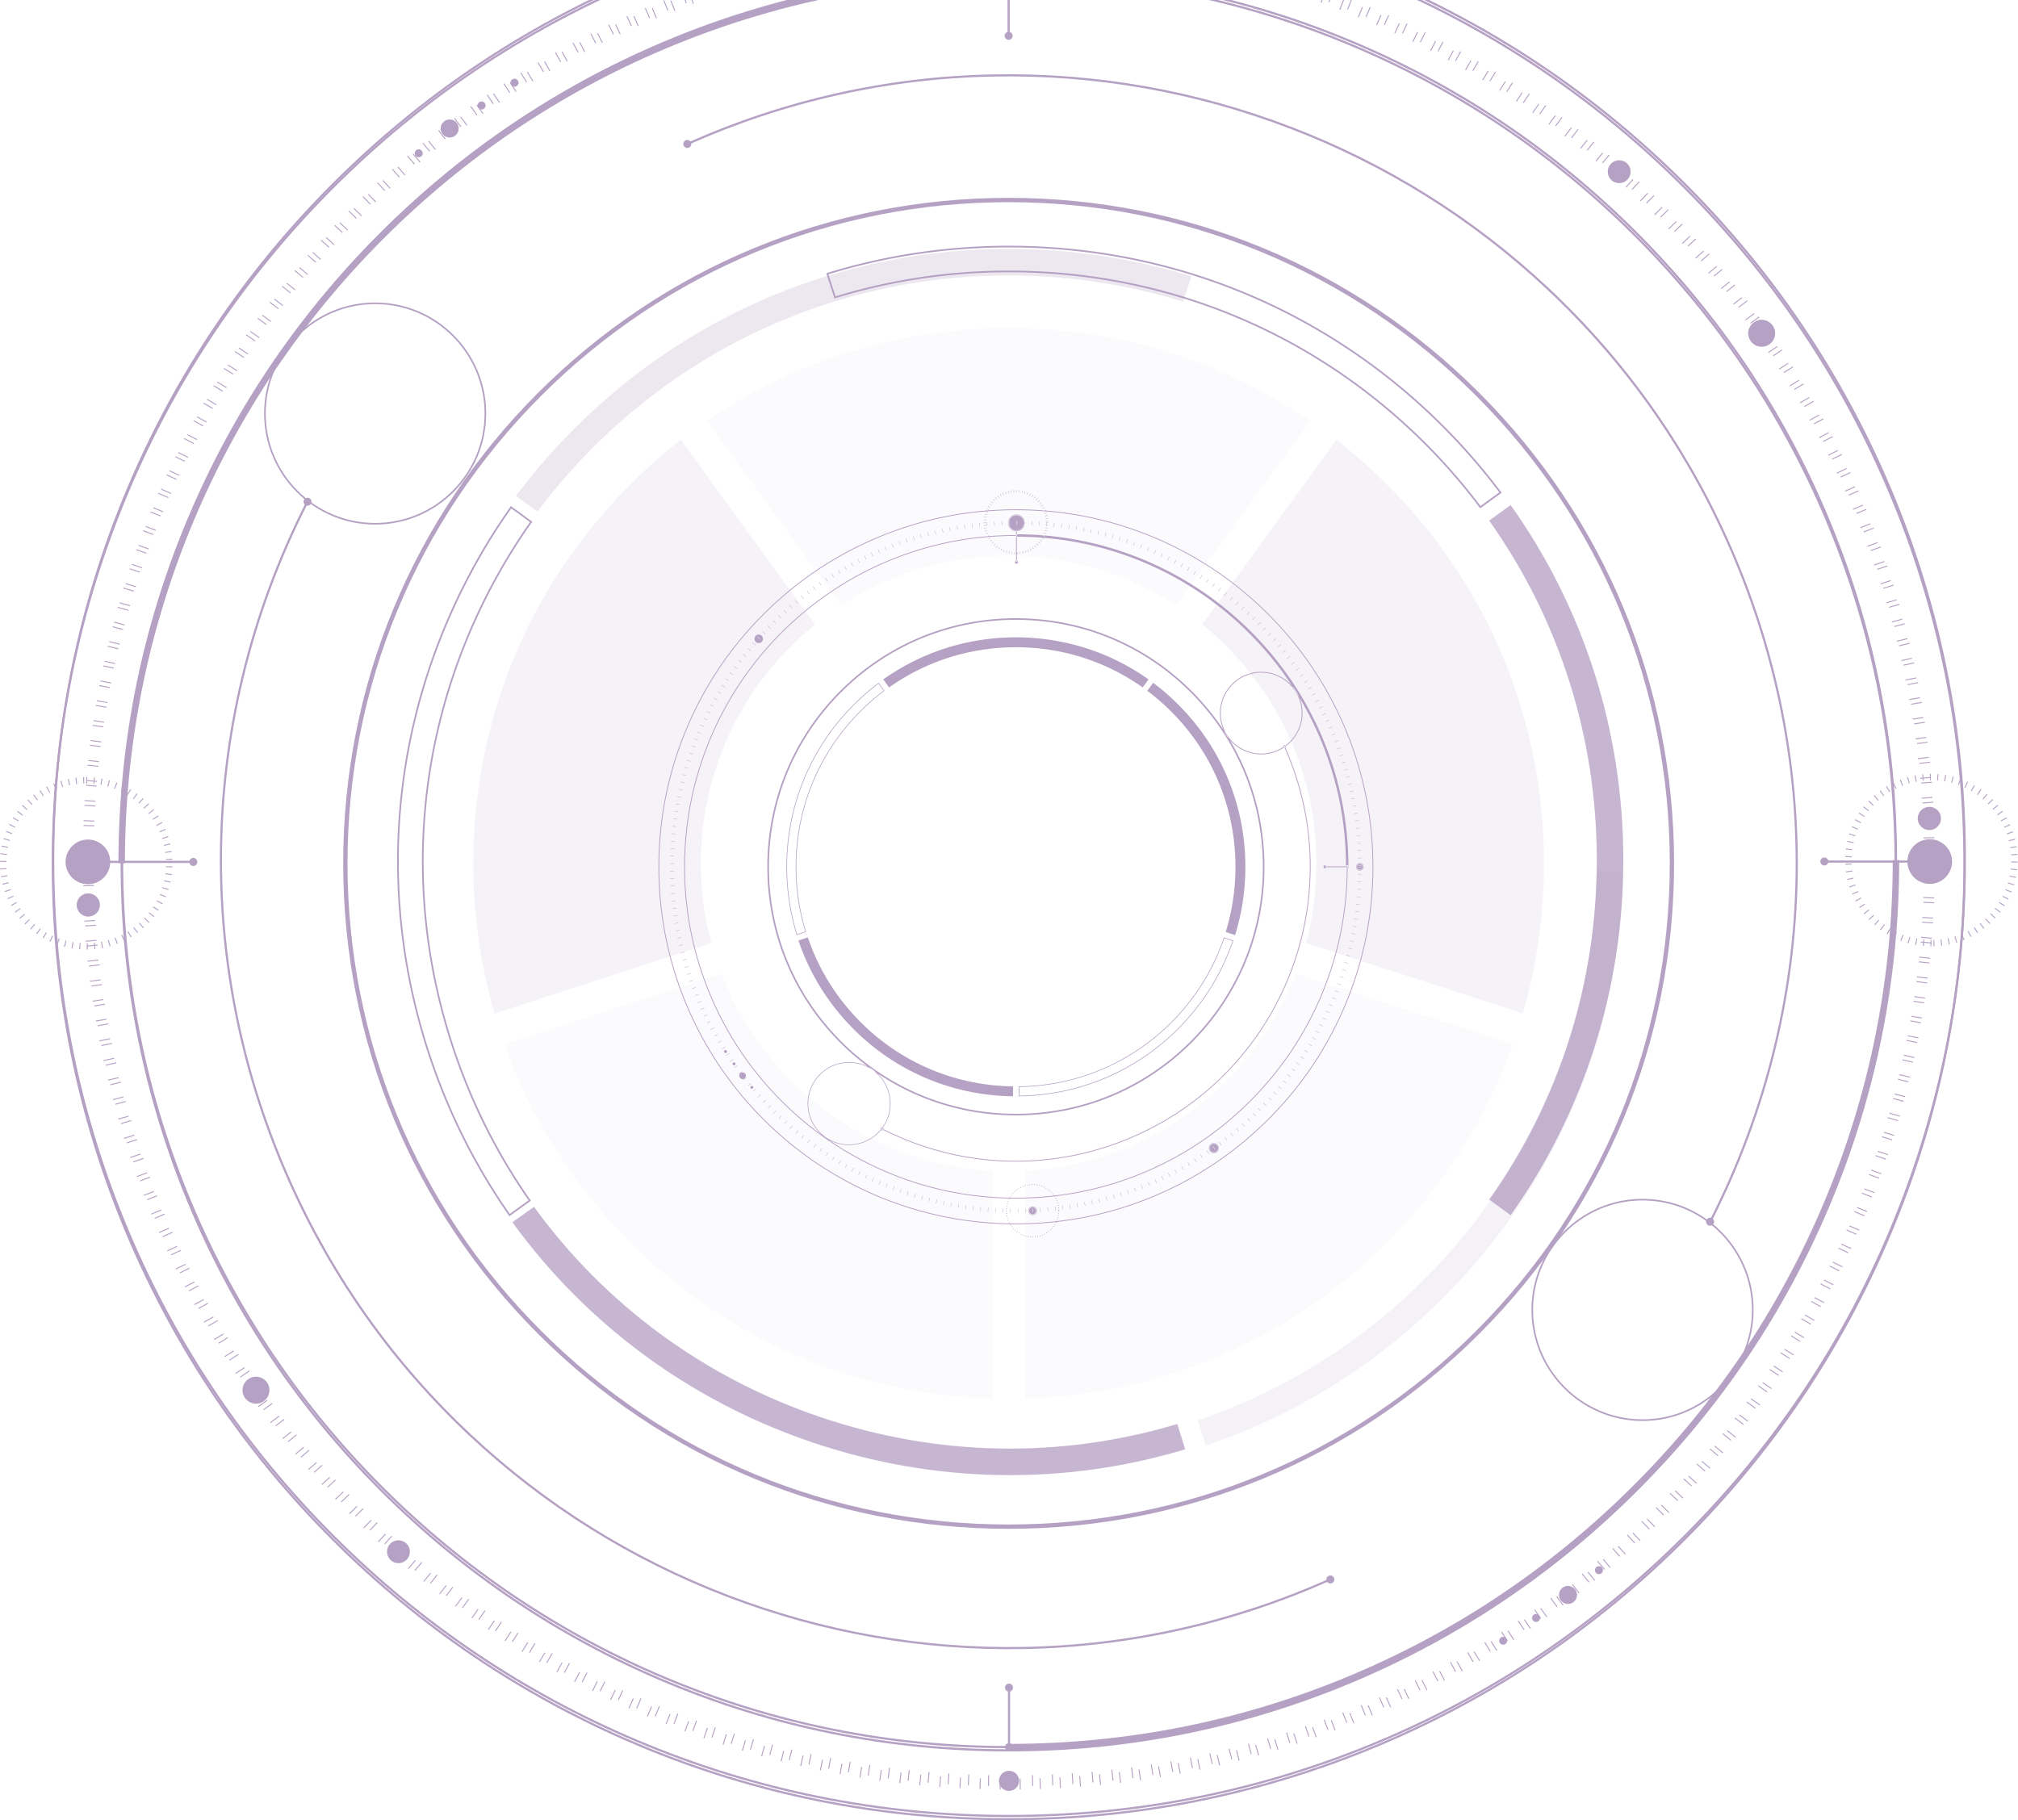 <svg xmlns="http://www.w3.org/2000/svg" width="2371" height="2139" viewBox="0 0 2371 2139">
    <g fill="#6C4388" fill-rule="evenodd" opacity=".5">
        <path d="M1774.888 1427.96l-25.225-18.35c82.144-115.782 126.448-253.897 126.448-398.91 0-145.012-44.304-283.148-126.448-398.93l25.225-18.32c86.005 121.07 132.392 265.542 132.392 417.25 0 151.694-46.387 296.177-132.392 417.26" opacity=".77"/>
        <path d="M2292.267 1012.4c0 13.792-11.18 24.972-24.97 24.972-13.788 0-24.965-11.18-24.965-24.972 0-13.797 11.174-24.975 24.965-24.975 13.79 0 24.97 11.18 24.97 24.975"/>
        <path d="M2291.003 1012.392c0-13.073-10.632-23.704-23.705-23.704-13.069 0-23.703 10.632-23.703 23.704 0 13.076 10.634 23.714 23.703 23.714 13.072-.001 23.705-10.638 23.705-23.714m-49.94 0c0-14.469 11.77-26.236 26.235-26.236 14.464 0 26.236 11.767 26.236 26.236 0 14.47-11.77 26.246-26.236 26.246-14.466 0-26.236-11.774-26.236-26.246M1185.52 2082.087c5.834 0 10.564 4.732 10.564 10.57 0 5.833-4.73 10.565-10.565 10.565-5.835 0-10.565-4.732-10.565-10.565 0-5.838 4.73-10.57 10.565-10.57"/>
        <path d="M1194.823 2092.652c0-5.122-4.175-9.299-9.304-9.299-5.134 0-9.299 4.177-9.299 9.299 0 5.132 4.165 9.305 9.3 9.305 5.128 0 9.303-4.173 9.303-9.305m-21.131 0c0-6.528 5.303-11.83 11.827-11.83 6.528 0 11.832 5.305 11.832 11.83 0 6.527-5.304 11.841-11.832 11.841-6.524 0-11.827-5.318-11.827-11.841M315.328 1633.55c0 8.044-6.52 14.568-14.565 14.568-8.038 0-14.558-6.524-14.558-14.568 0-8.042 6.52-14.563 14.558-14.563 8.045 0 14.565 6.521 14.565 14.563"/>
        <path d="M314.063 1633.55c0-7.327-5.967-13.302-13.3-13.302-7.325 0-13.297 5.975-13.297 13.302 0 7.341 5.972 13.3 13.297 13.3 7.334 0 13.3-5.959 13.3-13.3m-29.128 0c0-8.733 7.099-15.833 15.828-15.833 8.732 0 15.83 7.1 15.83 15.833 0 8.73-7.098 15.835-15.83 15.835-8.729 0-15.828-7.104-15.828-15.835M103.74 1051.07c6.823 0 12.354 5.53 12.354 12.357 0 6.822-5.53 12.355-12.354 12.355-6.823 0-12.355-5.533-12.355-12.355 0-6.826 5.532-12.358 12.355-12.358"/>
        <path d="M114.824 1063.431c0-6.126-4.971-11.1-11.082-11.1-6.122 0-11.09 4.974-11.09 11.1 0 6.11 4.97 11.079 11.09 11.079 6.11 0 11.082-4.969 11.082-11.079m-24.703 0c0-7.517 6.114-13.627 13.62-13.627 7.515 0 13.615 6.112 13.615 13.627 0 7.51-6.1 13.607-13.614 13.607-7.51.005-13.621-6.096-13.621-13.607M491.957 175.428a4.685 4.685 0 1 1 0 9.37 4.685 4.685 0 0 1 0-9.37M528.323 140.428c5.836 0 10.567 4.732 10.567 10.569 0 5.837-4.73 10.57-10.567 10.57s-10.568-4.733-10.568-10.57c0-5.837 4.731-10.57 10.568-10.57M565.816 119.273a4.693 4.693 0 1 1 0 9.387 4.693 4.693 0 0 1 0-9.387M609.215 97.182a4.692 4.692 0 1 1-9.386.002 4.692 4.692 0 0 1 9.386-.002M1915.846 201.768c0 7.408-6.002 13.412-13.407 13.412-7.407 0-13.41-6.004-13.41-13.412 0-7.404 6.003-13.408 13.41-13.408 7.405 0 13.407 6.003 13.407 13.408M1190.211 2052.987a4.692 4.692 0 1 1-9.384-.004 4.692 4.692 0 0 1 9.384.004M1185.513 1978.377a4.687 4.687 0 1 1-.003 9.374 4.687 4.687 0 0 1 .003-9.374M2143.48 1007.62a4.691 4.691 0 1 1-.003 9.383 4.691 4.691 0 0 1 .002-9.383M366.06 589.56a4.694 4.694 0 0 1-9.386 0 4.693 4.693 0 0 1 9.385 0M1563.062 1851.315a4.687 4.687 0 1 1 0 9.374 4.687 4.687 0 0 1-4.684-4.688 4.685 4.685 0 0 1 4.684-4.686M1764.337 579a729.319 729.319 0 0 0-68.364-78.906c-136.245-136.29-317.55-211.335-510.512-211.335-73.888 0-146.037 11.046-214.641 32.28l9.634 29.67c65.52-20.247 134.44-30.783 205.007-30.783 184.638 0 358.116 71.814 488.484 202.219a699.268 699.268 0 0 1 65.164 75.192L1764.337 579zm-2.797-.428l-22.02 16.006a704.084 704.084 0 0 0-64.175-73.833c-130.732-130.776-304.716-202.8-489.888-202.8-69.484 0-138.014 10.186-203.728 30.289l-8.41-25.89c68.43-20.97 139.785-31.606 212.133-31.606 192.438 0 373.243 74.85 509.11 210.756 23.974 23.955 46.497 49.874 66.978 77.078z"/>
        <path d="M1185.52 2135.178v-2.531c151.437 0 298.346-29.663 436.64-88.168 133.584-56.506 253.553-137.403 356.57-240.442 103.02-103.047 183.908-223.03 240.407-356.63 58.493-138.325 88.15-285.26 88.15-436.718h2.536c0 151.803-29.73 299.067-88.354 437.706-56.625 133.902-137.695 254.159-240.946 357.43-103.252 103.27-223.49 184.359-357.374 240.99-138.614 58.636-285.848 88.363-437.63 88.363"/>
        <path d="M61.225 1010.693c0-151.807 29.725-299.07 88.347-437.71 56.636-133.903 137.693-254.16 240.95-357.43C493.776 112.284 614.012 31.203 747.892-25.442c138.61-58.633 285.854-88.36 437.63-88.36 151.782 0 299.015 29.727 437.632 88.36 133.878 56.645 254.116 137.721 357.373 240.995 103.253 103.27 184.316 223.527 240.946 357.43 58.63 138.634 88.355 285.903 88.355 437.71h-2.536c0-151.466-29.658-298.398-88.15-436.72-56.499-133.6-137.385-253.594-240.408-356.627C1875.71 114.304 1755.745 33.411 1622.165-23.1c-138.3-58.509-285.21-88.173-436.645-88.173-151.433 0-298.347 29.664-436.643 88.173-133.582 56.507-253.552 137.405-356.571 240.447C289.286 320.38 208.4 440.374 151.9 573.972c-58.486 138.323-88.143 285.255-88.143 436.721 0 151.461 29.657 298.397 88.143 436.718 56.5 133.602 137.386 253.584 240.406 356.63 103.02 103.037 222.989 183.936 356.571 240.442 138.296 58.505 285.21 88.17 436.643 88.17v2.532c-151.775 0-299.02-29.728-437.63-88.365-133.889-56.646-254.12-137.722-357.372-240.991-103.258-103.27-184.313-223.527-240.95-357.428-58.623-138.641-88.343-285.905-88.343-437.708"/>
        <path d="M1185.52 2056.787v-7.595c140.175 0 276.157-27.46 404.166-81.612 123.644-52.298 234.686-127.183 330.043-222.558 95.362-95.379 170.227-206.44 222.526-330.098 54.144-128.033 81.593-264.04 81.593-404.239h7.59c0 141.221-27.662 278.218-82.195 407.185-52.673 124.573-128.093 236.443-224.148 332.521-96.056 96.075-207.91 171.492-332.456 224.179-128.95 54.553-265.923 82.217-407.12 82.217"/>
        <path d="M142.133 1010.693c0-140.886 27.583-277.55 81.994-406.206C276.68 480.214 351.914 368.61 447.737 272.77c95.827-95.831 207.408-171.077 331.649-223.639 128.639-54.42 265.28-82.013 406.133-82.013 140.858 0 277.5 27.593 406.131 82.013 124.25 52.557 235.834 127.804 331.652 223.639 95.827 95.839 171.052 207.444 223.609 331.717 54.405 128.655 81.994 265.32 81.994 406.206h-2.526c0-140.537-27.518-276.877-81.795-405.215-52.427-123.97-127.475-235.3-223.064-330.907-95.59-95.608-206.908-170.67-330.849-223.099-128.324-54.288-264.633-81.81-405.15-81.81-140.513 0-276.824 27.524-405.143 81.81C656.43 103.9 545.117 178.968 449.531 274.571c-95.593 95.608-170.64 206.937-223.07 330.907-54.274 128.343-81.797 264.677-81.797 405.215 0 140.537 27.523 276.87 81.797 405.22 52.43 123.958 127.477 235.292 223.07 330.9 95.584 95.602 206.899 170.668 330.847 223.097 128.319 54.289 264.63 81.811 405.144 81.811v2.535c-140.854 0-277.5-27.592-406.132-82.008-124.242-52.562-235.823-127.814-331.65-223.652-95.823-95.84-171.056-207.437-223.61-331.705-54.413-128.665-81.997-265.324-81.997-406.198"/>
        <path d="M258.294 1010.582c0-144.318 33.951-288.4 101.588-421.192l2.245 1.146c-67.428 132.408-101.3 276.137-101.307 420.04-.01 127.853 26.717 255.835 80.363 376.298 50.782 114.008 122.357 214.648 212.753 299.138 87.318 81.617 188.426 144.817 300.506 187.824 112.09 43 229.502 63.648 348.99 61.39 123.707-2.339 244.225-29.275 358.211-80.06l1.026 2.316c-114.296 50.911-235.14 77.918-359.188 80.28-119.813 2.267-237.555-18.449-349.945-61.577-112.387-43.118-213.767-106.484-301.32-188.323-90.646-84.731-162.431-185.646-213.333-299.966-53.798-120.76-80.589-249.127-80.589-377.314M2260.968 1014.117l.005-1.078h12.65l-.004 1.157-12.65-.08zm-.19-24.468l12.645-.25.022 1.115-12.646.258-.021-1.123zm-.135 47.887l.03-1.154 12.646.333-.028 1.073-12.648-.252zm-.57-71.212l12.641-.5.047 1.11-12.64.508-.048-1.118zm-.248 94.577l.053-1.163 12.632.597-.044 1.074-12.641-.508zm-.94-117.925l12.622-.754.067 1.066-12.617.847-.073-1.16zm-.38 141.222l.078-1.11 12.617.846-.074 1.104-12.62-.84zm-1.328-164.504l12.603-1.086.099 1.152-12.611 1.008-.091-1.074zm-.492 187.776l.096-1.063 12.604 1.07-.101 1.173-12.6-1.18zm-1.708-211.043l12.575-1.346.12 1.124-12.58 1.326-.115-1.104zm-.626 234.363l.126-1.158 12.567 1.418-.114 1.069-12.579-1.329zm-2.082-257.596l12.548-1.595.145 1.11-12.55 1.596-.143-1.11zm-.751 280.797l.148-1.149 12.534 1.673-.142 1.067-12.54-1.591zm-2.456-303.954l12.515-1.85.16 1.08-12.496 1.911-.18-1.14zm-.876 327.058l.17-1.111 12.5 1.93-.168 1.105-12.502-1.924zm-2.833-350.106l12.456-2.176.2 1.14-12.472 2.097-.184-1.06zm-.996 373.12l.187-1.047 12.459 2.17-.205 1.152-12.441-2.276zm-3.217-396.11l12.408-2.434.216 1.114-12.42 2.413-.204-1.093zm-1.137 419.136l.23-1.142 12.389 2.516-.21 1.051-12.41-2.425zm-3.576-442.043l12.362-2.671.232 1.087-12.353 2.688-.241-1.104zm-1.26 464.906l.245-1.123 12.346 2.749-.233 1.065-12.358-2.691zM2231.21 758.3l12.304-2.928.251 1.05-12.284 3.005-.271-1.127zm-1.374 510.417l.26-1.075 12.285 3.005-.264 1.092-12.281-3.022zm-4.326-533.043l12.216-3.262.288 1.078-12.217 3.267-.287-1.083zm-1.507 555.648l.285-1.045 12.213 3.263-.304 1.121-12.194-3.339zm-4.699-578.183l12.147-3.524.323 1.11-12.174 3.447-.296-1.033zm-1.627 600.685l.307-1.033 12.15 3.519-.33 1.109-12.127-3.595zm-5.074-623.082l12.072-3.775.34 1.083-12.083 3.753-.33-1.06zm-1.756 645.486l.346-1.097 12.058 3.826-.331 1.052-12.073-3.781zm-5.437-667.732l11.996-4.025.36 1.075-11.999 4.002-.357-1.052zm-1.89 689.978l.358-1.045 11.97 4.08-.364 1.077-11.964-4.112zm-5.775-712.055l11.898-4.271.378 1.047-11.902 4.276-.374-1.052zm-2.053 734.192l.381-1.054 11.884 4.326-.384 1.057-11.881-4.329zm-6.108-756.1l11.812-4.526.386 1.002-11.783 4.6-.415-1.076zm-2.198 778.035l.41-1.055 11.783 4.594-.405 1.034-11.788-4.573zm-6.436-799.762l11.715-4.766.405.982-11.68 4.868-.44-1.084zm-2.33 821.455l.415-1.008 11.688 4.85-.455 1.071-11.649-4.913zm-6.727-842.885l11.6-5.042.443 1.02-11.6 5.043-.443-1.021zm-2.521 864.412l.43-.98 11.582 5.09-.475 1.075-11.537-5.185zm-7.02-885.675l11.493-5.286.456 1.008-11.471 5.314-.479-1.036zm-2.714 907.017l.47-.994 11.454 5.359-.482 1.023-11.442-5.388zm-7.28-928.041l11.37-5.556.493 1.025-11.378 5.523-.485-.992zm-2.887 949.116l.476-.959 11.34 5.59-.52 1.062-11.296-5.693zm-7.567-969.948l11.245-5.785.502.973-11.225 5.822-.522-1.01zm-3.098 990.87l.528-1.016 11.213 5.858-.51.98-11.231-5.823zm-7.8-1011.454l11.104-6.057.542.999-11.118 6.022-.528-.964zm-3.277 1032.052l.533-.972 11.081 6.09-.546 1.007-11.068-6.125zm-8.09-1052.412l10.978-6.286.563.985-10.994 6.254-.548-.953zm-3.446 1072.786l.56-.97 10.935 6.361-.562.966-10.933-6.357zm-8.342-1092.889l10.824-6.54.593.985-10.86 6.485-.557-.93zm-3.657 1113.047l.608-1.003 10.79 6.608-.559.901-10.839-6.506zm-8.593-1132.934l10.711-6.721.576.906-10.66 6.802-.627-.987zm-3.811 1152.771l.618-.968 10.659 6.797-.582.922-10.695-6.751zm-8.845-1172.343l10.548-6.98.608.91-10.524 7.02-.632-.95zm-3.95 1191.847l.592-.875 10.523 7.018-.656.982-10.46-7.125zm-9.127-1211.164l10.39-7.207.636.904-10.384 7.233-.642-.93zm-4.14 1230.469l.634-.895 10.356 7.26-.662.941-10.328-7.306zm-9.364-1249.49l10.222-7.453.67.93-10.252 7.405-.64-.883zm-4.323 1268.51l.68-.934 10.175 7.51-.64.878-10.215-7.453zm-9.602-1287.267l10.076-7.641.667.87-10.054 7.68-.689-.91zm-4.465 1305.935l.683-.886 10.04 7.703-.68.885-10.043-7.702zm-9.845-1324.357l9.889-7.883.726.912-9.954 7.81-.66-.839zm-4.62 1342.73l.709-.875 9.847 7.932-.693.857-9.862-7.914zM2013.404 324.07l9.737-8.063.698.843-9.712 8.1-.723-.88zm-4.725 1378.884l.68-.815 9.702 8.113-.761.898-9.621-8.196zm-10.382-1396.673l9.545-8.3.736.844-9.545 8.3-.736-.844zm-4.89 1414.436l.731-.846 9.512 8.334-.733.84-9.51-8.328zM1982.797 288.78l9.393-8.474.722.794-9.33 8.542-.785-.862zm-5.033 1449.328l.775-.842 9.313 8.563-.733.8-9.355-8.521zm-10.817-1466.45l9.173-8.713.797.844-9.23 8.655-.74-.786zm-5.148 1483.47l.758-.792 9.145 8.72-.793.84-9.11-8.768zm-11.099-1500.292l9.005-8.871.784.793-9.002 8.88-.787-.802zm-5.264 1516.985l.787-.787 8.936 8.949-.79.79-8.933-8.952zm-11.333-1533.424l8.817-9.075.79.772-8.791 9.087-.816-.784zm-5.395 1549.778l.832-.797 8.724 9.156-.78.755-8.776-9.114zm-11.554-1565.865l8.603-9.271.83.77-8.623 9.253-.81-.752zm-5.472 1581.798l.807-.735 8.557 9.308-.841.78-8.523-9.353zM1899.86 206.587l8.396-9.446.83.734-8.39 9.47-.836-.758zm-5.555 1613.104l.795-.699 8.386 9.468-.89.78-8.291-9.55zM1882.22 191.239l8.196-9.629.858.728-8.2 9.627-.854-.726zm-5.678 1643.692l.86-.719 8.154 9.67-.858.718-8.156-9.67zM1864.25 176.279l7.994-9.796.854.684-7.965 9.834-.883-.722zm-5.732 1673.461l.866-.691 7.93 9.844-.88.71-7.916-9.863zm-12.555-1688.042l7.79-9.96.863.672-7.746 9.997-.907-.709zm-5.813 1702.473l.907-.7 7.695 10.042-.87.67-7.732-10.012zm-12.795-1716.643l7.574-10.13.87.645-7.512 10.182-.932-.697zm-5.869 1730.666l.91-.676 7.493 10.197-.89.655-7.513-10.176zm-13.023-1744.43l7.323-10.305.9.636-7.292 10.333-.931-.664zm-5.893 1758.008l.869-.603 7.305 10.326-.963.673-7.211-10.396zm-13.315-1771.38l7.11-10.456.927.632-7.115 10.462-.922-.638zm-5.95 1784.6l.92-.623 7.057 10.505-.926.621-7.052-10.503zm-13.546-1797.54l6.892-10.609.927.606-6.862 10.626-.957-.623zm-6.001 1810.333l.967-.618 6.806 10.66-.913.584-6.86-10.626zm-13.766-1822.84l6.637-10.764.972.601-6.675 10.748-.934-.585zm-6.023 1835.188l.999-.61 6.549 10.825-.898.54-6.65-10.755zM1729.94 82.851l6.418-10.898.95.557-6.38 10.922-.988-.58zm-5.959 1859.147l.924-.529 6.377 10.93-1.013.592-6.288-10.993zM1709.64 71.204l6.178-11.031.958.537-6.152 11.05-.984-.556zm-5.974 1882.284l.957-.529 6.118 11.07-.982.542-6.093-11.083zM1689.079 60.002l5.924-11.174 1.01.534-5.962 11.156-.972-.516zm-5.952 1904.506l.967-.497 5.892 11.187-1.003.526-5.856-11.216zM1668.272 49.242l5.698-11.295.998.499-5.692 11.3-1.004-.504zm-5.927 1925.858l1.013-.504 5.622 11.329-.98.482-5.655-11.307zM1647.249 38.95l5.422-11.427 1.05.502-5.486 11.388-.986-.463zm-5.875 1946.26l1.006-.475 5.383 11.442-1.002.478-5.387-11.446zM1625.982 29.103l5.18-11.54 1.03.46-5.194 11.539-1.016-.459zm-5.792 1965.75l1.01-.445 5.138 11.559-1.033.46-5.115-11.573zm-15.675-1975.12l4.912-11.657 1.067.45-4.974 11.63-1.005-.423zm-5.732 1984.32l1.04-.44 4.873 11.682-1.018.425-4.895-11.666zM1582.824 10.829l4.67-11.753 1.045.413-4.67 11.755-1.045-.415zm-5.663 2001.95l1.093-.421 4.592 11.787-.99.383-4.695-11.75zM1560.94 2.394l4.42-11.849 1.05.393-4.42 11.847-1.05-.391zm-5.587 2018.644l1.054-.38 4.35 11.874-1.055.388-4.35-11.882zM1538.878-5.55l4.178-11.942 1.027.362-4.107 11.96-1.098-.38zm-5.562 2034.386l1.062-.37 4.098 11.973-1.06.36-4.1-11.963zM1516.652-13.006l3.888-12.035 1.058.341-3.866 12.048-1.08-.354zm-5.527 2049.159l1.063-.345 3.853 12.06-1.07.342-3.846-12.057zM1494.25-19.981l3.632-12.108 1.062.313-3.614 12.119-1.08-.324zm-5.446 2062.946l1.04-.29 3.592 12.11-1.114.33-3.518-12.15zm-17.005-2069.39l3.337-12.202 1.113.306-3.405 12.182-1.045-.287zm-5.544 2075.737l1.132-.305 3.266 12.227-1.036.28-3.362-12.202zM1449.188-32.392l3.111-12.266 1.074.277-3.085 12.262-1.1-.273zm-5.564 2087.547l1.14-.28 3.008 12.284-1.034.263-3.114-12.267zM1426.489-37.85l2.806-12.332 1.087.245-2.794 12.342-1.099-.255zm-5.57 2098.336l1.084-.244 2.77 12.342-1.102.251-2.753-12.35zM1403.645-42.813l2.555-12.397 1.1.224-2.56 12.395-1.095-.222zm-5.598 2108.146l1.098-.22 2.511 12.399-1.095.22-2.514-12.399zM1380.723-47.274l2.26-12.455 1.105.2-2.27 12.452-1.095-.197zm-5.605 2116.94l1.07-.189 2.254 12.454-1.134.197-2.19-12.461zM1357.681-51.245l2.01-12.49 1.1.178-1.999 12.486-1.111-.174zm-5.659 2124.762l1.143-.18 1.934 12.504-1.079.157-1.998-12.481zm-17.441-2128.22l1.712-12.53 1.115.155-1.724 12.526-1.103-.15zm-5.664 2131.557l1.118-.152 1.672 12.537-1.102.153-1.688-12.538zM1311.39-57.669l1.471-12.56 1.114.128-1.47 12.562-1.115-.13zm-5.67 2137.354l1.114-.13 1.425 12.583-1.112.122-1.427-12.575zM1288.165-60.118l1.171-12.592 1.112.111-1.17 12.594-1.113-.113zm-5.661 2142.133l1.07-.094 1.172 12.604-1.153.096-1.09-12.606zM1264.872-62.07l.92-12.613 1.12.08-.921 12.615-1.119-.082zm-5.723 2145.916l1.16-.072.834 12.611-1.074.08-.92-12.619zm-17.593-2147.37l.628-12.632 1.12.058-.625 12.637-1.123-.062zm-5.704 2148.7l1.113-.054.586 12.636-1.12.054-.58-12.636zM1218.2-64.472l.38-12.64 1.117.032-.377 12.642-1.12-.034zM1212.486 2086l1.118-.035.338 12.655-1.118.026-.338-12.646zM1194.824-64.918l.12-12.65 1.097.008-.08 12.655-1.137-.013zm-5.663 2163.89v-12.651h1.075l.092 12.65h-1.167zm-4.762.009h1.12v-12.65h-1.12v12.65zM1171.296-77.51l1.122-.019.16 12.65-1.11.01-.172-12.642zm-10.565 2176.208l.335-12.646 1.071.02-.25 12.652-1.156-.026zM1147.704-76.953l1.091-.044.468 12.645-1.138.036-.421-12.637zm-10.552 2174.874l.506-12.638 1.126.047-.51 12.643-1.122-.052zM1124.075-75.897l1.141-.062.671 12.63-1.1.066-.712-12.634zm-10.506 2172.534l.747-12.628 1.153.071-.825 12.624-1.075-.067zM1100.499-74.33l1.096-.086 1.003 12.612-1.146.093-.954-12.62zm-10.544 2169.167l1.082-12.6 1.111.095-1.069 12.612-1.124-.107zM1076.932-72.254l1.141-.101 1.212 12.587-1.094.106-1.259-12.592zm-10.535 2164.789l1.42-12.576 1.076.113-1.345 12.584-1.15-.121zm-12.95-2162.204l1.087-.137 1.549 12.554-1.13.14-1.506-12.557zm-10.463 2159.398l1.583-12.557 1.116.14-1.586 12.558-1.113-.14zm-12.985-2156.3l1.132-.16 1.76 12.529-1.094.156-1.798-12.526zm-10.413 2152.976l1.834-12.517 1.15.179-1.93 12.497-1.054-.16zM1006.65-62.965l1.077-.186 2.1 12.472-1.132.192-2.045-12.477zm-10.438 2145.528l2.184-12.453 1.087.185-2.176 12.465-1.095-.197zM983.356-58.854l1.118-.211 2.302 12.433-1.072.205-2.348-12.427zm-10.4 2137.072l2.497-12.393 1.062.207-2.427 12.417-1.133-.231zM960.178-54.232l1.06-.228 2.645 12.36-1.123.24-2.582-12.371zm-10.366 2127.614l2.765-12.35 1.048.234-2.675 12.362-1.138-.246zM937.083-49.107l1.104-.259 2.854 12.32-1.066.255-2.892-12.316zm-10.258 2117.14l2.939-12.3 1.129.278-3.015 12.28-1.053-.257zM914.132-43.476l1.088-.28 3.128 12.254-1.072.276-3.144-12.25zm-10.24 2105.648l3.264-12.212 1.087.283-3.265 12.224-1.087-.295zM891.267-37.348l1.078-.302 3.45 12.175-1.078.299-3.45-12.172zm-10.133 2093.172l3.52-12.151 1.07.304-3.52 12.152-1.07-.305zM868.611-30.715l1.054-.325 3.686 12.098-1.069.325-3.671-12.098zm-10.136 2079.673l3.825-12.055 1.043.321-3.752 12.078-1.116-.344zM846.062-23.597l1.032-.343 3.984 12.014-1.09.355-3.926-12.026zM835.935 2041.59l4.035-11.989 1.08.374-4.073 11.977-1.042-.362zM823.673-15.978l1.029-.37 4.253 11.92-1.077.38-4.205-11.93zm-10.111 2049.71l4.27-11.901 1.087.397-4.322 11.888-1.035-.384zM801.45-7.86l1.082-.41 4.411 11.855-1.01.38L801.45-7.86zM791.377 2025.38l4.497-11.826 1.1.426-4.601 11.793-.996-.393zM779.425.724L780.479.3l4.694 11.75-1.017.406-4.731-11.73zm-10.092 2015.807l4.837-11.687 1.038.432-4.844 11.687-1.03-.432zM757.68 9.754l1.022-.436 4.974 11.62-1.025.446-4.971-11.63zm-10.173 1997.453l5.116-11.572 1.02.455-5.087 11.575-1.049-.458zM736.121 19.261l1.01-.458 5.25 11.507-1.039.473-5.22-11.522zm-10.171 1978.17l5.32-11.481 1.029.48-5.358 11.467-.991-.467zM714.785 29.232l.961-.462 5.527 11.374-1.04.504-5.448-11.416zM704.57 1987.164l5.584-11.347 1.013.504-5.589 11.34-1.008-.497zM693.641 39.681l.999-.503 5.714 11.28-.989.504-5.724-11.281zM683.45 1976.445l5.807-11.227 1.018.53-5.849 11.21-.976-.513zM672.74 50.58l.963-.518 5.994 11.14-.998.54-5.96-11.162zm-10.183 1914.692l6.056-11.103.996.543-6.084 11.085-.968-.525zM652.053 61.94l.998-.56 6.185 11.036-.964.539-6.219-11.015zm-10.126 1891.71l6.292-10.975.999.582-6.347 10.937-.944-.544zM631.64 73.745l.942-.562 6.492 10.857-.98.585-6.454-10.88zM621.53 1941.57l6.564-10.818.957.576-6.558 10.823-.963-.581zM611.475 85.99l.947-.584 6.705 10.73-.971.6-6.681-10.747zm-10.088 1843.046l6.874-10.634.89.571-6.763 10.697-1-.634zm-9.82-1830.35l.972-.628 6.855 10.622-.893.588-6.935-10.583zm-9.957 1817.428l7.02-10.52.93.62-7.015 10.528-.934-.628zm-9.662-1804.316l.937-.636 7.13 10.442-.92.633-7.147-10.44zm-9.853 1790.963l7.202-10.395.95.67-7.27 10.357-.882-.632zm-9.479-1777.429l.886-.638 7.4 10.26-.924.665-7.362-10.287zm-9.8 1763.613l7.513-10.175.875.636-7.458 10.216-.93-.677zm-9.243-1749.653l.875-.659 7.61 10.102-.916.685-7.57-10.128zm-9.663 1735.46l7.694-10.04.885.676-7.697 10.042-.882-.677zm-9.074-1721.1l.86-.667 7.827 9.931-.897.707-7.79-9.97zm-9.53 1706.51l7.881-9.895.868.7-7.88 9.893-.868-.698zm-8.893-1691.737l.823-.682 8.078 9.746-.9.735-8.001-9.8zM487 1845.155l8.106-9.703.866.719-8.117 9.706-.855-.721zm-8.697-1661.562l.816-.7 8.268 9.572-.878.753-8.206-9.625zm-9.287 1646.151l8.376-9.47.805.691-8.298 9.557-.883-.778zm-8.488-1630.598l.801-.708 8.468 9.391-.865.77-8.404-9.453zm-9.12 1614.835l8.552-9.318.811.737-8.517 9.352-.846-.771zm-8.357-1598.878l.845-.78 8.607 9.272-.8.745-8.652-9.237zm-8.907 1582.742l8.73-9.146.806.773-8.72 9.144-.816-.77zM425.97 231.423l.807-.79 8.812 9.07-.79.769-8.829-9.049zm-8.734 1549.926l8.904-8.988.816.809-8.948 8.954-.772-.775zm-8.003-1533.25l.743-.769 9.07 8.819-.816.828-8.997-8.878zm-8.564 1516.363l9.11-8.766.78.797-9.11 8.78-.78-.811zM392.826 265.16l.764-.81 9.233 8.65-.764.812-9.233-8.652zm-8.324 1482.097l9.267-8.606.777.846-9.316 8.56-.728-.8zm-7.683-1464.7l.743-.83 9.419 8.45-.745.833-9.417-8.453zm-8.13 1447.13l9.467-8.383.745.831-9.475 8.394-.736-.841zM361.194 300.29l.71-.826 9.609 8.22-.755.873-9.564-8.267zm-7.942 1411.493l9.667-8.172.726.856-9.667 8.162-.726-.846zm-7.315-1393.409l.736-.887 9.711 8.095-.688.838-9.759-8.046zm-7.713 1375.169l9.855-7.926.679.846-9.818 7.975-.716-.895zm-7.136-1356.763l.666-.847 9.965 7.791-.717.91-9.914-7.854zM323.6 1675.017l9.993-7.745.686.889-9.998 7.733-.681-.877zm-6.987-1319.504l.668-.881 10.103 7.603-.678.903-10.093-7.625zm-7.26 1300.616l10.212-7.456.627.851-10.147 7.552-.692-.947zM302.56 374.563l.648-.9 10.28 7.364-.663.918-10.265-7.382zm-6.992 1262.449l10.33-7.311.642.919-10.325 7.306-.647-.914zm-6.64-1243.12l.62-.893 10.445 7.128-.663.95-10.401-7.186zm-6.744 1223.698l10.457-7.116.65.951-10.5 7.063-.607-.898zM275.7 413.54l.625-.95 10.558 6.958-.612.931-10.571-6.939zm-6.469 1184.33l10.598-6.905.619.961-10.625 6.867-.592-.923zm-6.316-1164.402l.596-.967 10.714 6.748-.583.931-10.727-6.712zm-6.256 1144.345l10.82-6.544.558.905-10.769 6.642-.61-1.003zm-6.096-1124.157l.56-.936 10.874 6.447-.593.995-10.84-6.506zm-5.974 1103.942l10.919-6.391.558.97-10.912 6.385-.565-.964zM238.643 474.13l.544-.958 11.008 6.224-.565.993-10.987-6.259zm-5.704 1062.96l11.048-6.155.558.987-11.072 6.126-.534-.959zM227.165 494.85l.533-.966 11.131 5.99-.534 1.003-11.13-6.027zm-5.407 1021.508l11.151-5.96.539 1.012-11.19 5.895-.5-.947zm-5.605-1000.51l.506-1.01 11.268 5.76-.513.999-11.261-5.75zm-5.137 979.523l11.285-5.727.515 1.047-11.32 5.617-.48-.937zm-5.417-958.318l.472-.993 11.399 5.496-.49 1.025-11.38-5.528zm-4.87 937.093l11.42-5.462.49 1.048-11.45 5.384-.46-.97zm-5.23-915.634l.469-1.041 11.502 5.285-.464 1.007-11.507-5.25zm-4.586 894.198l11.53-5.189.471 1.048-11.559 5.145-.442-1.004zm-5.042-872.533l.442-1.023 11.626 4.983-.46 1.048-11.608-5.008zm-4.302 850.917l11.64-4.968.459 1.075-11.678 4.871-.421-.978zm-4.843-829.033l.425-1.043 11.717 4.738-.424 1.049-11.718-4.744zm-4.018 807.197l11.748-4.692.42 1.087-11.772 4.594-.396-.989zm-4.647-785.114l.4-1.07 11.815 4.524-.396 1.043-11.82-4.497zm-3.772 763.027l11.84-4.456.405 1.107-11.876 4.343-.369-.994zm-4.419-740.767l.362-1.02 11.945 4.18-.393 1.094-11.914-4.254zm-3.523 718.48l11.928-4.171.39 1.09-11.969 4.101-.349-1.02zm-4.162-696.038l.336-1.03 12.03 3.92-.37 1.114-11.996-4.004zm-3.298 673.565l12.056-3.851.342 1.07-12.062 3.852-.336-1.071zm-3.917-650.908l.327-1.073 12.098 3.668-.325 1.078-12.1-3.673zm-3.026 628.316l12.125-3.611.307 1.075-12.12 3.603-.312-1.067zm-3.642-605.653l.29-1.055 12.18 3.424-.313 1.086-12.157-3.455zm-2.817 582.877l12.203-3.29.29 1.057-12.196 3.337-.297-1.104zm-3.37-560.053l.286-1.076 12.24 3.164-.288 1.097-12.238-3.185zm-2.592 537.172l12.273-3.026.276 1.062-12.271 3.089-.278-1.125zm-3.085-514.221l.254-1.048 12.323 2.85-.276 1.126-12.3-2.928zm-2.362 491.252l12.329-2.836.25 1.123-12.336 2.775-.243-1.062zm-2.816-468.142l.231-1.1 12.376 2.599-.232 1.097-12.375-2.596zm-2.136 444.996l12.395-2.525.223 1.097-12.395 2.522-.223-1.094zm-2.53-421.83l.213-1.137 12.421 2.42-.205 1.072-12.43-2.354zm-1.913 398.61l12.437-2.267.205 1.119-12.446 2.243-.196-1.095zm-2.25-375.343l.187-1.1 12.47 2.095-.189 1.1-12.468-2.095zm-1.69 351.99l12.501-1.921.157 1.056-12.479 2.021-.179-1.156zm-1.964-328.627l.155-1.074 12.52 1.767-.162 1.142-12.513-1.835zm-1.454 305.289l12.52-1.76.162 1.148-12.538 1.676-.144-1.064zm-1.688-281.827l.135-1.113 12.557 1.508-.138 1.118-12.554-1.513zm-1.245 258.38l12.57-1.512.132 1.16-12.573 1.418-.129-1.066zm-1.394-234.902l.12-1.15 12.582 1.333-.123 1.08-12.579-1.263zm-1.003 211.34l12.59-1.16.098 1.102-12.592 1.18-.096-1.121zm-1.122-187.794l.086-1.116 12.616 1.006-.093 1.11-12.609-1zm-.781 164.205l12.618-.846.076 1.078-12.614.915-.08-1.147zm-.832-140.63l.066-1.08 12.625.67-.062 1.162-12.629-.752zm-.558 117.074l12.625-.675.063 1.167-12.636.59-.052-1.082zm-.558-93.42l.034-1.114 12.645.41-.035 1.124-12.644-.42zm-.334 69.804l12.645-.429.04 1.16-12.65.33-.035-1.061zm-.268-46.178l.024-1.165 12.643.25-.019 1.078-12.648-.163zm-.105 22.512l12.64-.083.012 1.118-12.648.084v-1.12h-.004z"/>
        <path d="M2362.984 1013.354l.027-1.074 7.59.156-.034 1.166-7.583-.248zm-.195-9.423l7.57-.556.077 1.19-7.579.4-.068-1.034zm-.408 17.766l.126-1.051 7.542.803-.132 1.165-7.536-.917zm-.563-26.09l7.491-1.203.176 1.16-7.506 1.105-.16-1.061zm-.779 34.362l.219-1.047 7.443 1.45-.235 1.147-7.427-1.55zm-.92-42.552l7.35-1.858.278 1.114-7.371 1.805-.257-1.06zm-1.153 50.646l.308-1.014 7.286 2.11-.336 1.123-7.258-2.22zm-1.285-58.643l7.16-2.515.378 1.089-7.177 2.46-.361-1.034zm-1.516 66.54l.396-.994 7.067 2.757-.429 1.094-7.034-2.857zm-1.612-74.269l6.893-3.17.475 1.053-6.927 3.088-.441-.971zm-1.9 81.908l.507-1.006 6.777 3.42-.51 1.008-6.774-3.422zm-1.912-89.352l6.579-3.771.576 1.012-6.631 3.69-.524-.931zm-2.237 96.587l.574-.926 6.45 4.003-.615.985-6.409-4.062zm-2.238-103.657l6.24-4.328.652.95-6.275 4.27-.617-.892zm-2.554 110.514l.657-.857 6.064 4.56-.698.926-6.023-4.629zm-2.524-117.156l5.821-4.862.732.888-5.864 4.813-.689-.839zm-2.855 123.566l.725-.798 5.638 5.074-.78.86-5.583-5.136zm-2.795-129.738l5.368-5.358.822.824-5.435 5.296-.755-.762zm-3.13 135.642l.78-.723 5.19 5.543-.864.788-5.105-5.608zm-3.04-141.29l4.87-5.817.876.744-4.92 5.776-.826-.704zm-3.385 146.648l.841-.654 4.671 5.976-.93.718-4.582-6.04zm-3.265-151.721l4.323-6.231.965.673-4.421 6.174-.867-.616zm-3.611 156.478l.904-.575 4.115 6.374-.972.629-4.047-6.428zm-3.47-160.944l3.75-6.593 1.01.57-3.811 6.57-.95-.547zm-3.802 165.08l.959-.489 3.531 6.718-1.019.525-3.47-6.753zm-3.648-168.895l3.151-6.904 1.038.476-3.188 6.883-1-.455zm-3.946 172.356l.985-.407 2.923 7.012-1.074.436-2.834-7.041zm-3.814-175.49l2.507-7.16 1.111.392-2.612 7.127-1.006-.36zm-4.103 178.275l1.063-.334 2.264 7.244-1.077.334-2.25-7.244zm-3.903-180.695l1.852-7.36 1.138.3-1.956 7.327-1.034-.267zm-4.19 182.73l1.064-.226 1.619 7.414-1.126.243-1.557-7.432zm-4.008-184.43l1.21-7.492 1.15.191-1.303 7.479-1.057-.178zm-4.21 185.737l1.036-.11.95 7.515-1.184.142-.801-7.547zm-4.102-186.686l.554-7.564 1.167.09-.658 7.56-1.063-.086zm-4.247 187.262l1.06-.026.257 7.581-1.167.036-.15-7.59zm-3.557 7.617l.101-7.587 1.072.011v7.576h-1.173zm-.692-202.68l1.194-.013v7.592l-1.04.013-.154-7.592zm-8.348 202.173l.807-7.543 1.037.099-.655 7.555-1.189-.111zm-.662-201.616l1.16-.115.702 7.56-1.065.102-.797-7.547zm-8.252 200.332l1.42-7.461 1.063.199-1.35 7.467-1.133-.205zm-.68-198.972l1.127-.217 1.407 7.456-1.075.205-1.46-7.444zm-8.113 196.868l2.062-7.31 1.05.298-2.007 7.324-1.105-.312zm-.69-194.71l1.13-.33 2.046 7.314-1.022.296-2.155-7.28zm-7.893 191.84l2.718-7.093 1.025.388-2.655 7.11-1.088-.406zm-.651-188.902l1.077-.42 2.711 7.087-1.008.393-2.78-7.06zm-7.643 185.264l3.353-6.807.958.46-3.253 6.864-1.058-.517zm-.597-181.579l1.025-.512 3.332 6.815-.961.481-3.396-6.784zm-7.34 177.206l3.961-6.474.92.549-3.873 6.533-1.009-.608zm-.55-172.801l.973-.598 3.945 6.48-.935.572-3.983-6.454zm-6.951 167.743l4.526-6.084.861.629-4.438 6.144-.95-.689zm-.51-162.653l.934-.686 4.471 6.137-.87.638-4.534-6.089zm-6.51 156.965l5.055-5.676.8.71-4.974 5.736-.88-.77zm-.48-151.215l.874-.775 5.006 5.705-.8.708-5.08-5.638zm-6 144.91l5.513-5.205.75.78-5.466 5.263-.796-.837zm-.447-138.576l.802-.85 5.495 5.232-.728.785-5.569-5.167zm-5.467 131.731l5.98-4.677.655.822-5.892 4.783-.743-.928zm-.39-124.853l.713-.9 5.931 4.721-.664.851-5.98-4.672zm-4.872 117.525l6.354-4.15.586.888-6.297 4.228-.643-.966zm-.355-110.144l.627-.968 6.344 4.177-.598.91-6.373-4.12zm-4.236 102.38l6.679-3.593.523.962-6.657 3.632-.545-1.001zm-.325-94.548l.553-1.048 6.675 3.616-.5.944-6.728-3.512zm-3.556 86.395l6.975-2.99.434 1.007-6.96 3.021-.449-1.038zm-.28-78.199l.448-1.064 6.985 2.969-.427.998-7.005-2.903zm-2.872 69.698l7.228-2.31.327 1.009-7.19 2.412-.365-1.111zm-.215-61.177l.36-1.13 7.212 2.36-.324 1.01-7.247-2.24zm-2.155 52.454l7.412-1.65.238 1.038-7.376 1.754-.274-1.142zm-.15-43.722l.249-1.116 7.412 1.662-.24 1.061-7.42-1.607zm-1.419 34.821l7.527-1.002.144 1.081-7.517 1.057-.154-1.136zm-.088-25.906l.15-1.17 7.51 1.062-.13 1.056-7.53-.948zm-.688 16.889l7.587-.303.048 1.07-7.579.4-.056-1.167zm-.03-7.86l.046-1.204 7.581.41-.044 1.039-7.583-.245zM1184.25 2052.99h2.533v-69.965h-2.533zM2144.392 1013.662h97.94v-2.533h-97.94zM569.328 485.937c0-70.9-57.684-128.584-128.574-128.584-70.878 0-128.563 57.683-128.563 128.584 0 70.901 57.684 128.58 128.563 128.58 70.896 0 128.574-57.68 128.574-128.58m-259.026 0c0-71.948 58.52-130.483 130.457-130.483 71.937 0 130.467 58.54 130.467 130.483 0 71.948-58.53 130.478-130.467 130.478-71.937 0-130.457-58.526-130.457-130.478"/>
        <g opacity=".25">
            <path d="M1166.08 1375.818l.026 267.611c-161.038-4.722-311.611-69.537-425.851-183.781-66.772-66.773-116.662-145.98-147.595-232.427l254.984-82.886c50.071 129.904 172.98 223.879 318.437 231.483M1522.597 1144.321l254.956 82.79c-30.877 86.46-80.793 165.67-147.55 232.457-114.225 114.263-264.793 179.106-425.82 183.857l-.025-267.611c145.46-7.586 268.354-101.626 318.44-231.493" opacity=".2"/>
            <path d="M1629.925 569.613c118.777 118.775 184.15 276.775 184.162 444.977.006 60.51-8.484 119.757-24.897 176.294l-254.795-82.794a360.255 360.255 0 0 0 12.305-93.476c-.01-113.274-52.353-214.491-134.103-280.836l157.545-216.883c20.851 16.16 40.818 33.766 59.783 52.718" opacity=".5"/>
            <path d="M1185.027 385.54c128.325-.01 250.731 38.105 354.305 108.935l-157.54 216.924c-56.651-36.894-124.221-58.43-196.74-58.422-72.515.006-140.076 21.553-196.727 58.457L830.752 494.539c103.559-70.849 225.954-108.987 354.275-108.999" opacity=".2"/>
            <path d="M740.175 569.699a638.068 638.068 0 0 1 59.785-52.734l157.573 216.854c-81.739 66.356-134.069 167.587-134.059 280.86a360.368 360.368 0 0 0 12.323 93.473l-254.78 82.84c-16.417-56.573-24.93-115.777-24.937-176.289-.015-168.2 65.385-326.214 184.095-445.004" opacity=".5"/>
        </g>
        <path d="M1875.67 1023.415h31.173c-2.287 189.645-77.05 367.503-211.194 501.666-79.736 79.758-174.944 138.516-278.861 173.551l-9.634-29.675c99.298-33.537 190.245-89.69 266.455-165.93 128.257-128.28 199.774-298.292 202.06-479.612" opacity=".13"/>
        <path d="M601.98 1436.17l25.448-18.034c83.411 114.87 200.083 201.029 337.454 247.404 137.371 46.38 282.4 48.575 418.354 7.757l9.285 29.766c-142.195 42.779-293.894 40.533-437.61-7.984-143.7-48.516-265.736-138.685-352.931-258.909" opacity=".77"/>
        <path d="M1185.14 292.556c73.887 0 146.036 11.024 214.642 32.263l-9.635 29.665c-65.52-20.25-134.439-30.773-205.007-30.773-184.638 0-358.115 71.808-488.484 202.214a699.684 699.684 0 0 0-65.164 75.188l-25.228-18.338c20.707-27.658 43.487-54.047 68.366-78.9 136.244-136.274 317.548-211.32 510.51-211.32" opacity=".25"/>
        <path d="M408.294 1014.483c0 207.524 80.801 402.635 227.512 549.372 146.719 146.746 341.784 227.558 549.275 227.558 207.484 0 402.561-80.812 549.274-227.554 146.712-146.736 227.515-341.847 227.515-549.367 0-207.526-80.803-402.63-227.516-549.37-146.718-146.736-341.794-227.552-549.273-227.552-207.49 0-402.555 80.815-549.274 227.552-146.716 146.734-227.513 341.84-227.513 549.36m1558.63 0c0 208.88-81.32 405.255-229.002 552.95-147.664 147.692-344.005 229.038-552.843 229.038-208.844 0-405.185-81.346-552.854-229.038-147.669-147.697-229.003-344.07-229.003-552.95 0-208.876 81.33-405.248 229.005-552.939 147.669-147.698 344.01-229.045 552.852-229.045 208.839 0 405.18 81.343 552.843 229.045 147.682 147.692 229.001 344.07 229.001 552.94M78.334 1012.776c0-13.792 11.18-24.972 24.969-24.972 13.79 0 24.966 11.179 24.966 24.972 0 13.795-11.176 24.975-24.966 24.975-13.79-.001-24.969-11.18-24.969-24.975"/>
        <path d="M79.598 1012.786c0 13.072 10.633 23.703 23.705 23.703 13.07 0 23.703-10.63 23.703-23.703 0-13.077-10.633-23.715-23.703-23.715-13.072 0-23.705 10.637-23.705 23.715m49.942 0c0 14.468-11.771 26.233-26.237 26.233-14.463 0-26.236-11.766-26.236-26.233 0-14.47 11.771-26.247 26.236-26.247 14.466 0 26.237 11.773 26.237 26.247M2055.273 391.627c0-8.046 6.521-14.567 14.566-14.567 8.038 0 14.557 6.521 14.557 14.567 0 8.042-6.519 14.563-14.557 14.563-8.046 0-14.566-6.521-14.566-14.563"/>
        <path d="M2056.538 391.627c0 7.328 5.967 13.302 13.3 13.302 7.324 0 13.297-5.974 13.297-13.302 0-7.341-5.973-13.301-13.297-13.301-7.333 0-13.3 5.96-13.3 13.3m29.128 0c0 8.734-7.099 15.835-15.827 15.835-8.732 0-15.83-7.101-15.83-15.834 0-8.731 7.098-15.836 15.83-15.836 8.728 0 15.827 7.104 15.827 15.836M2266.862 949.393c6.823 0 12.355 5.533 12.355 12.356 0 6.824-5.532 12.357-12.355 12.357s-12.355-5.533-12.355-12.357c0-6.823 5.532-12.356 12.355-12.356"/>
        <path d="M2255.777 961.745c0 6.126 4.972 11.1 11.083 11.1 6.122 0 11.09-4.974 11.09-11.1 0-6.11-4.97-11.08-11.09-11.08-6.111 0-11.083 4.971-11.083 11.08m24.704 0c0 7.516-6.115 13.627-13.621 13.627-7.514 0-13.614-6.112-13.614-13.627 0-7.51 6.1-13.608 13.614-13.608 7.509-.003 13.621 6.099 13.621 13.608M1878.645 1840.378a4.685 4.685 0 0 1 4.683 4.686 4.685 4.685 0 1 1-4.683-4.686M1842.279 1863.61c5.836 0 10.568 4.731 10.568 10.569 0 5.836-4.732 10.568-10.568 10.568-5.835 0-10.568-4.732-10.568-10.568 0-5.838 4.733-10.57 10.568-10.57M1804.785 1896.516a4.694 4.694 0 0 1 0 9.387 4.693 4.693 0 1 1 0-9.387M1761.386 1927.993a4.694 4.694 0 0 1 9.386 0c0 2.59-2.102 4.69-4.69 4.69a4.695 4.695 0 0 1-4.696-4.69M468.163 1809.998c7.405 0 13.408 6.006 13.408 13.41 0 7.407-6.003 13.41-13.408 13.41-7.404 0-13.407-6.003-13.407-13.41 0-7.404 6.003-13.41 13.407-13.41M1185.088 37.423a4.687 4.687 0 0 1 4.687 4.688 4.687 4.687 0 1 1-4.687-4.688M227.123 1008.173a4.69 4.69 0 1 1 0 9.381 4.69 4.69 0 0 1 0-9.38M2004.542 1435.617a4.695 4.695 0 0 1 4.691-4.695 4.692 4.692 0 1 1-4.692 4.695M807.539 164.488a4.686 4.686 0 0 1 4.686 4.686 4.686 4.686 0 1 1-9.372 0 4.686 4.686 0 0 1 4.686-4.686M600.225 594.666a729.217 729.217 0 0 0-54.082 89.304c-87.833 171.545-103.554 367.162-44.287 550.83 22.695 70.329 55.364 135.608 96.641 194.387l25.27-18.28c-39.386-56.148-70.583-118.51-92.255-185.68-56.712-175.743-41.662-362.92 42.375-527.062a699.88 699.88 0 0 1 51.533-85.12l-25.195-18.38zm.454 2.792l21.99 16.043a704.766 704.766 0 0 0-50.54 83.762c-84.281 164.603-99.371 352.326-42.497 528.577 21.34 66.139 52.078 128.24 91.391 184.612l-22.05 15.956c-40.971-58.691-73.007-123.342-95.23-192.206-59.104-183.168-43.418-378.253 44.168-549.318 15.427-30.177 33.173-59.574 52.768-87.426z"/>
        <path d="M1185.081-110.003v2.53c-151.438 0-298.346 29.664-436.642 88.17C614.857 37.201 494.887 118.1 391.87 221.138c-103.02 103.047-183.907 223.029-240.407 356.63-58.493 138.324-88.15 285.259-88.15 436.718h-2.536c0-151.803 29.73-299.068 88.355-437.708 56.624-133.901 137.693-254.158 240.945-357.429C493.33 116.08 613.567 34.991 747.452-21.64c138.613-58.636 285.848-88.363 437.63-88.363"/>
        <path d="M2309.377 1014.483c0 151.806-29.725 299.07-88.347 437.713-56.637 133.898-137.694 254.155-240.95 357.428-103.253 103.27-223.49 184.35-357.37 240.996-138.61 58.632-285.853 88.36-437.63 88.36-151.782 0-299.016-29.728-437.633-88.36-133.877-56.647-254.116-137.722-357.373-240.996-103.252-103.273-184.315-223.53-240.946-357.428-58.63-138.639-88.354-285.905-88.354-437.712h2.535c0 151.468 29.658 298.399 88.15 436.72 56.497 133.6 137.383 253.593 240.408 356.626 103.02 103.04 222.986 183.935 356.568 240.446 138.298 58.51 285.208 88.175 436.643 88.175 151.433 0 298.349-29.665 436.643-88.175 133.582-56.506 253.552-137.405 356.571-240.446 103.02-103.033 183.907-223.027 240.406-356.626 58.486-138.323 88.144-285.252 88.144-436.72 0-151.46-29.658-298.396-88.144-436.718-56.5-133.602-137.386-253.583-240.406-356.63-103.02-103.037-222.989-183.936-356.571-240.442-138.296-58.505-285.21-88.17-436.643-88.17v-2.532c151.775 0 299.02 29.728 437.632 88.365 133.89 56.646 254.119 137.721 357.371 240.993 103.258 103.269 184.313 223.525 240.951 357.427 58.623 138.64 88.345 285.904 88.345 437.706"/>
        <path d="M1185.081-31.611v7.596c-140.176 0-276.158 27.458-404.167 81.611C657.271 109.895 546.23 184.78 450.871 280.155 355.51 375.532 280.644 486.594 228.345 610.25c-54.144 128.036-81.593 264.042-81.593 404.24h-7.59c0-141.22 27.662-278.219 82.195-407.186 52.672-124.572 128.093-236.44 224.148-332.52 96.056-96.075 207.91-171.491 332.456-224.178 128.95-54.555 265.923-82.218 407.12-82.218"/>
        <path d="M2228.47 1014.483c0 140.887-27.584 277.55-81.995 406.208-52.554 124.273-127.786 235.879-223.61 331.714-95.827 95.832-207.408 171.079-331.649 223.641-128.637 54.42-265.278 82.013-406.133 82.013-140.857 0-277.5-27.593-406.131-82.013-124.25-52.558-235.834-127.804-331.652-223.64-95.825-95.836-171.052-207.444-223.607-331.715-54.406-128.656-81.994-265.32-81.994-406.208h2.526c0 140.538 27.517 276.877 81.794 405.216 52.428 123.97 127.475 235.298 223.064 330.906 95.591 95.608 206.908 170.67 330.85 223.097 128.322 54.29 264.632 81.814 405.149 81.814 140.514 0 276.825-27.524 405.143-81.814 123.948-52.429 235.26-127.494 330.846-223.097 95.593-95.608 170.641-206.937 223.072-330.906 54.274-128.343 81.797-264.678 81.797-405.215 0-140.536-27.523-276.87-81.797-405.221-52.431-123.957-127.479-235.29-223.072-330.898-95.584-95.604-206.898-170.667-330.846-223.099-128.318-54.287-264.63-81.811-405.143-81.811v-2.533c140.853 0 277.5 27.591 406.132 82.008 124.241 52.562 235.822 127.813 331.65 223.652 95.823 95.839 171.056 207.437 223.61 331.704 54.41 128.664 81.995 265.324 81.995 406.197"/>
        <path d="M2112.308 1014.595c0 144.32-33.952 288.4-101.589 421.193l-2.245-1.146c67.429-132.408 101.302-276.137 101.309-420.042.008-127.852-26.718-255.835-80.364-376.298-50.781-114.008-122.358-214.648-212.753-299.138-87.318-81.617-188.426-144.818-300.507-187.824-112.09-43-229.502-63.648-348.99-61.391-123.707 2.339-244.225 29.277-358.212 80.06l-1.026-2.315c114.295-50.912 235.14-77.919 359.189-80.278 119.813-2.27 237.554 18.445 349.945 61.576 112.388 43.116 213.767 106.483 301.32 188.322 90.647 84.73 162.432 185.647 213.334 299.966 53.797 120.761 80.589 249.128 80.589 377.315M109.632 1011.06l-.004 1.077h-12.65l.004-1.158 12.65.08zm.191 24.466l-12.645.249-.023-1.113 12.645-.259.023 1.123zm.133-47.885l-.028 1.154-12.646-.333.028-1.072 12.646.25zm.572 71.21l-12.641.5-.047-1.11 12.64-.508.048 1.119zm.248-94.576l-.053 1.163-12.632-.597.044-1.075 12.641.509zm.94 117.926l-12.623.754-.066-1.067 12.615-.845.075 1.158zm.38-141.221l-.077 1.11-12.618-.846.076-1.106 12.619.842zm1.328 164.502l-12.604 1.086-.098-1.153 12.611-1.009.091 1.076zm.492-187.775l-.096 1.061-12.604-1.07.101-1.172 12.6 1.181zm1.708 211.044l-12.577 1.345-.118-1.126 12.58-1.326.115 1.107zm.626-234.364l-.125 1.159-12.568-1.417.116-1.07 12.577 1.328zm2.082 257.594l-12.548 1.594-.145-1.108 12.55-1.596.143 1.11zm.752-280.796l-.148 1.15-12.535-1.673.143-1.068 12.54 1.59zm2.456 303.952l-12.515 1.85-.16-1.076 12.496-1.915.18 1.141zm.875-327.055l-.17 1.11-12.5-1.93.168-1.105 12.502 1.925zm2.833 350.103l-12.456 2.176-.2-1.137 12.474-2.096.182 1.057zm.996-373.117l-.187 1.047-12.459-2.17.205-1.15 12.44 2.273zm3.217 396.11l-12.41 2.433-.214-1.114 12.42-2.412.204 1.093zm1.137-419.137l-.229 1.141-12.389-2.514.21-1.053 12.408 2.426zm3.576 442.043l-12.363 2.67-.231-1.084 12.353-2.69.241 1.104zm1.261-464.905l-.246 1.123-12.346-2.75.234-1.065 12.358 2.692zm3.956 487.697l-12.302 2.927-.252-1.05 12.284-3.005.27 1.128zm1.374-510.416l-.262 1.075-12.283-3.004.264-1.093 12.281 3.022zm4.326 533.041l-12.215 3.263-.288-1.076 12.216-3.27.287 1.083zm1.506-555.648l-.284 1.047-12.215-3.263.305-1.121 12.194 3.337zm4.7 578.185l-12.147 3.521-.322-1.109 12.173-3.445.296 1.033zm1.627-600.687l-.308 1.033-12.15-3.518.33-1.11 12.128 3.595zm5.073 623.082l-12.071 3.776-.34-1.085 12.083-3.753.328 1.062zm1.756-645.485l-.345 1.096-12.06-3.825.333-1.052 12.072 3.78zm5.438 667.732l-11.996 4.024-.359-1.073 11.999-4.006.356 1.055zm1.891-689.979l-.358 1.047-11.972-4.078.366-1.078 11.964 4.11zm5.774 712.056l-11.898 4.27-.378-1.044 11.902-4.279.374 1.053zm2.053-734.193l-.381 1.056-11.884-4.327.384-1.057 11.881 4.328zm6.108 756.102l-11.812 4.527-.386-1.004 11.783-4.6.415 1.077zm2.198-778.036l-.41 1.056-11.783-4.595.405-1.035 11.788 4.574zm6.435 799.763l-11.714 4.764-.405-.982 11.68-4.868.44 1.086zm2.333-821.456l-.415 1.006-11.689-4.85.454-1.07 11.65 4.914zm6.725 842.886l-11.6 5.04-.443-1.02 11.6-5.043.443 1.023zm2.522-864.414l-.43.98-11.582-5.088.474-1.075 11.538 5.183zm7.019 885.676l-11.493 5.285-.456-1.008 11.471-5.311.478 1.034zm2.714-907.017l-.472.993-11.453-5.357.482-1.025 11.443 5.389zm7.278 928.042l-11.369 5.555-.492-1.026 11.378-5.523.483.994zm2.89-949.117l-.475.96-11.34-5.59.52-1.063 11.295 5.693zm7.565 969.946l-11.244 5.787-.502-.972 11.225-5.823.521 1.008zm3.098-990.868l-.527 1.015-11.213-5.857.51-.98 11.23 5.822zm7.8 1011.452l-11.104 6.06-.542-.999 11.119-6.022.527.961zm3.279-1032.05l-.534.972-11.08-6.089.546-1.008 11.068 6.124zm8.09 1052.412l-10.98 6.284-.562-.984 10.994-6.254.548.954zm3.444-1072.787l-.56.971-10.935-6.362.563-.966 10.932 6.357zm8.343 1092.892l-10.824 6.539-.593-.987 10.858-6.484.56.932zm3.656-1113.049l-.607 1.004-10.79-6.607.559-.904 10.838 6.507zM275 1587.873l-10.713 6.723-.574-.905 10.66-6.802.627.984zm3.811-1152.768l-.62.967-10.658-6.796.583-.923 10.695 6.752zm8.844 1172.34l-10.547 6.98-.608-.91 10.524-7.019.631.95zM291.607 415.6l-.593.876-10.524-7.019.657-.98 10.46 7.123zm9.126 1211.166l-10.39 7.206-.635-.904 10.384-7.234.641.932zm4.141-1230.47l-.635.895-10.356-7.262.663-.94 10.328 7.306zm9.362 1249.49l-10.221 7.452-.67-.928 10.252-7.407.639.883zm4.324-1268.51l-.681.935-10.174-7.51.64-.878 10.215 7.453zm9.602 1287.267l-10.077 7.64-.666-.87 10.054-7.68.689.91zm4.464-1305.936l-.681.887-10.04-7.702.68-.887 10.041 7.702zm9.847 1324.357l-9.89 7.885-.724-.914 9.953-7.808.66.837zm4.618-1342.728l-.709.876-9.847-7.934.693-.855 9.863 7.913zm10.107 1360.87l-9.737 8.066-.699-.842 9.711-8.1.725.876zm4.725-1378.884l-.679.817-9.702-8.114.762-.896 9.62 8.193zm10.382 1396.675l-9.545 8.3-.736-.844 9.545-8.3.736.844zm4.89-1414.437l-.731.847-9.512-8.337.733-.838 9.51 8.328zm10.608 1431.937l-9.393 8.476-.723-.796 9.33-8.54.786.86zm5.033-1449.33l-.775.842-9.314-8.563.732-.799 9.357 8.52zm10.817 1466.45l-9.174 8.714-.797-.843 9.23-8.657.741.786zm5.148-1483.47l-.758.794-9.145-8.723.793-.838 9.11 8.768zM419.9 1770.339l-9.005 8.87-.784-.79 9.002-8.879.787.8zm5.265-1516.985l-.788.789-8.935-8.95.789-.789 8.934 8.95zm11.332 1533.424l-8.817 9.076-.79-.772 8.791-9.087.816.783zM441.892 237l-.832.799-8.724-9.157.78-.754 8.776 9.112zm11.553 1565.865l-8.602 9.274-.83-.773 8.623-9.254.81.753zm5.473-1581.796l-.806.736-8.557-9.308.842-.783 8.521 9.355zm11.823 1597.52l-8.396 9.447-.83-.736 8.39-9.468.836.758zm5.555-1613.103l-.795.7-8.386-9.468.89-.78 8.291 9.548zm12.085 1628.452l-8.196 9.627-.858-.725 8.2-9.628.854.726zm5.679-1643.691l-.86.716-8.154-9.668.858-.719 8.156 9.67zm12.293 1658.65l-7.995 9.798-.853-.687 7.963-9.83.885.72zm5.73-1673.46l-.867.692-7.93-9.846.88-.71 7.917 9.864zm12.555 1688.04l-7.79 9.961-.863-.672 7.746-9.997.907.708zm5.815-1702.472l-.908.7-7.694-10.042.867-.67 7.735 10.012zm12.793 1716.643l-7.574 10.131-.871-.644 7.511-10.183.934.696zm5.867-1730.665l-.908.676-7.494-10.198.891-.656 7.511 10.178zm13.025 1744.429l-7.324 10.307-.9-.635 7.293-10.336.931.664zm5.893-1758.007l-.87.602-7.305-10.324.964-.673 7.211 10.395zm13.316 1771.38l-7.11 10.456-.928-.633 7.116-10.462.922.639zm5.95-1784.6l-.92.622-7.057-10.505.926-.62 7.052 10.503zm13.546 1797.54l-6.892 10.61-.927-.608 6.862-10.625.957.624zm6.001-1810.334l-.967.62-6.806-10.662.913-.583 6.86 10.625zm13.764 1822.842l-6.636 10.763-.972-.6 6.675-10.75.933.587zm6.024-1835.188l-.999.61-6.549-10.827.898-.539 6.65 10.756zm14.028 1847.28l-6.417 10.9-.95-.558 6.38-10.921.987.58zm5.96-1859.147l-.924.53-6.377-10.929 1.013-.593 6.288 10.992zm14.342 1870.794l-6.178 11.033-.958-.539 6.152-11.052.984.558zm5.975-1882.284l-.957.53-6.12-11.07.984-.544 6.093 11.084zm14.585 1893.486l-5.924 11.176-1.01-.534 5.961-11.158.973.516zm5.952-1904.505l-.969.498-5.89-11.187 1.003-.527 5.856 11.216zm14.854 1915.264l-5.697 11.296-.998-.5 5.692-11.3 1.003.504zm5.927-1925.855l-1.012.503-5.622-11.33.979-.48 5.655 11.307zm15.096 1936.147l-5.421 11.429-1.05-.502 5.486-11.389.985.462zm5.876-1946.257l-1.006.473-5.383-11.442 1.002-.477 5.387 11.446zm15.392 1956.104l-5.18 11.542-1.03-.46 5.192-11.542 1.018.46zm5.792-1965.75l-1.01.446-5.138-11.56 1.031-.459 5.117 11.573zm15.676 1975.122l-4.912 11.656-1.067-.45 4.974-11.631 1.005.425zM771.818 21.12l-1.04.441-4.873-11.683 1.018-.423 4.895 11.665zm15.96 1993.227l-4.67 11.753-1.045-.414 4.67-11.755 1.045.416zm5.662-2001.95l-1.093.422-4.59-11.788.988-.384 4.695 11.75zm16.22 2010.383l-4.422 11.848-1.05-.393 4.423-11.847 1.05.392zM815.247 4.137l-1.055.38-4.35-11.876 1.056-.386 4.35 11.882zm16.478 2026.587l-4.179 11.942-1.026-.363 4.109-11.958 1.096.38zm5.56-2034.387l-1.06.372-4.098-11.974 1.06-.36 4.099 11.962zm16.665 2041.846l-3.888 12.033-1.058-.34 3.866-12.047 1.08.354zm5.528-2049.16l-1.063.344-3.853-12.059 1.07-.343 3.846 12.058zm16.874 2056.135l-3.632 12.107-1.062-.314 3.614-12.12 1.08.327zm5.446-2062.946l-1.04.29-3.592-12.112 1.114-.329 3.518 12.151zm17.005 2069.39l-3.337 12.2-1.113-.307 3.405-12.182 1.045.29zm5.544-2075.737l-1.132.303-3.266-12.226 1.035-.28 3.363 12.203zm17.067 2081.702l-3.111 12.266-1.075-.275 3.086-12.26 1.1.269zm5.564-2087.546l-1.141.28-3.007-12.284 1.036-.263 3.112 12.267zm17.136 2093.008l-2.805 12.33-1.088-.243 2.794-12.343 1.099.256zM949.682-35.31l-1.084.244-2.77-12.343 1.101-.25 2.753 12.349zm17.273 2103.298l-2.555 12.397-1.1-.226 2.56-12.395 1.095.224zm5.598-2108.146l-1.098.221-2.511-12.4 1.095-.219 2.514 12.398zm17.324 2112.606l-2.26 12.456-1.104-.201 2.269-12.45 1.095.195zm5.605-2116.94l-1.07.19-2.253-12.454 1.134-.196 2.189 12.46zm17.438 2120.913l-2.009 12.49-1.1-.18 1.999-12.483 1.11.173zm5.657-2124.762l-1.14.177-1.935-12.501 1.079-.156 1.996 12.48zm17.443 2128.22l-1.71 12.53-1.115-.154 1.721-12.527 1.104.15zm5.664-2131.558l-1.118.153-1.672-12.539 1.102-.152 1.688 12.538zm17.53 2134.523l-1.472 12.561-1.113-.13 1.47-12.56 1.114.129zM1064.88-54.51l-1.114.13-1.424-12.583 1.112-.12 1.426 12.573zm17.555 2139.8l-1.172 12.592-1.111-.11 1.168-12.594 1.115.113zm5.661-2142.13l-1.07.094-1.172-12.603 1.153-.097 1.09 12.606zm17.631 2144.083l-.92 12.615-1.12-.08.922-12.615 1.118.08zm5.724-2145.915l-1.158.072-.836-12.612 1.075-.078.919 12.618zm17.593 2147.369l-.629 12.63-1.12-.058.626-12.636 1.123.064zM1134.749-60l-1.112.054-.586-12.636 1.12-.054.578 12.636zm17.65 2149.646l-.376 12.64-1.118-.03.378-12.641 1.117.031zm5.716-2150.47l-1.12.034-.337-12.655 1.118-.025.339 12.645zm17.662 2150.915l-.122 12.65-1.097-.009.083-12.655 1.136.014zm5.663-2163.888v12.65h-1.075l-.092-12.65h1.167zm3.64 12.642h1.12v-12.65h-1.12v12.65zm14.224 2163.84l-1.12.02-.16-12.651 1.11-.012.17 12.643zm10.567-2176.21l-.335 12.646-1.071-.019.25-12.653 1.156.027zm13.025 2175.652l-1.092.045-.465-12.646 1.138-.037.42 12.638zM1233.45-72.744l-.506 12.637-1.124-.046.508-12.644 1.122.053zm13.078 2173.815l-1.141.063-.67-12.627 1.098-.067.713 12.63zm10.506-2172.532l-.747 12.63-1.153-.073.825-12.623 1.075.066zm13.07 2170.968l-1.097.083-1.003-12.61 1.146-.092.954 12.62zM1280.647-69.66l-1.082 12.599-1.111-.094 1.069-12.61 1.124.105zm13.023 2167.09l-1.141.102-1.212-12.587 1.094-.108 1.259 12.594zm10.534-2164.79l-1.422 12.578-1.074-.113 1.345-12.583 1.15.119zm12.95 2162.203l-1.087.138-1.549-12.556 1.13-.138 1.506 12.556zM1327.62-64.55l-1.586 12.556-1.114-.141 1.586-12.556 1.114.14zm12.982 2156.298l-1.131.159-1.76-12.528 1.094-.158 1.797 12.527zm10.416-2152.976l-1.836 12.517-1.151-.178 1.932-12.499 1.055.16zm12.933 2149.369l-1.077.187-2.1-12.473 1.131-.192 2.046 12.478zm10.44-2145.528l-2.184 12.455-1.088-.186 2.176-12.464 1.095.195zm12.855 2141.419l-1.12.208-2.3-12.43 1.072-.204 2.348 12.426zm10.4-2137.073l-2.497 12.392-1.062-.206 2.427-12.417 1.133.23zm12.777 2132.45l-1.058.228-2.646-12.363 1.123-.238 2.581 12.373zM1420.79-48.205l-2.766 12.35-1.048-.235 2.676-12.36 1.138.245zm12.73 2122.487l-1.104.258-2.854-12.32 1.066-.253 2.892 12.315zm10.258-2117.139l-2.938 12.299-1.13-.275 3.013-12.28 1.055.256zm12.691 2111.51l-1.085.28-3.129-12.254 1.072-.276 3.142 12.25zm10.243-2105.649l-3.265 12.214-1.087-.285 3.263-12.223 1.089.294zm12.623 2099.518l-1.078.305-3.45-12.175 1.078-.298 3.45 12.168zm10.132-2093.169l-3.52 12.151-1.069-.304 3.52-12.15 1.069.303zm12.524 2086.536l-1.054.325-3.687-12.097 1.068-.325 3.673 12.097zm10.137-2079.671l-3.825 12.056-1.043-.322 3.752-12.078 1.116.344zm12.41 2072.555l-1.03.342-3.984-12.013 1.09-.356 3.925 12.027zm10.129-2065.188l-4.034 11.99-1.08-.374 4.074-11.977 1.04.361zm12.263 2057.57l-1.028.37-4.254-11.92 1.077-.379 4.205 11.928zM1557.04-8.556l-4.27 11.9-1.087-.397 4.322-11.888 1.035.385zm12.112 2041.59l-1.082.413-4.411-11.858 1.01-.378 4.483 11.824zM1579.225-.203l-4.497 11.827-1.099-.427 4.6-11.794.996.394zm11.951 2024.655l-1.054.425-4.694-11.75 1.017-.406 4.731 11.731zM1601.27 8.644l-4.837 11.688-1.038-.43 4.844-11.688 1.03.43zm11.654 2006.776l-1.022.438-4.974-11.62 1.025-.445 4.971 11.627zm10.173-1997.45l-5.116 11.57-1.02-.454 5.087-11.575 1.049.458zm11.382 1987.943l-1.008.46-5.25-11.51 1.037-.472 5.221 11.522zm10.174-1978.166l-5.32 11.481-1.028-.482 5.357-11.465.991.466zm11.165 1968.196l-.962.463-5.527-11.375 1.04-.504 5.45 11.416zM1666.032 38.01l-5.584 11.347-1.013-.503 5.59-11.34 1.007.496zm10.929 1947.485l-.999.503-5.714-11.281.99-.504 5.723 11.282zM1687.15 48.73l-5.806 11.229-1.017-.53 5.847-11.211.976.512zm10.712 1925.865l-.965.519-5.993-11.14.997-.537 5.96 11.158zm10.182-1914.69l-6.056 11.104-.996-.543 6.084-11.086.968.526zm10.503 1903.33l-.998.56-6.183-11.036.963-.539 6.218 11.015zm10.127-1891.71l-6.292 10.975-.998-.582 6.346-10.935.944.542zm10.287 1879.906l-.942.563-6.492-10.86.98-.585 6.454 10.882zm10.111-1867.824l-6.564 10.817-.957-.574 6.558-10.824.963.58zm10.054 1855.58l-.946.582-6.705-10.727.97-.603 6.681 10.747zM1769.214 96.14l-6.875 10.634-.89-.574 6.764-10.694 1 .634zm9.822 1830.35l-.973.628-6.855-10.62.893-.591 6.935 10.583zm9.954-1817.429l-7.018 10.52-.93-.619 7.015-10.529.933.628zm9.664 1804.315l-.937.637-7.13-10.442.92-.633 7.147 10.438zm9.853-1790.961l-7.202 10.395-.95-.67 7.271-10.357.88.632zm9.479 1777.428l-.886.639-7.4-10.262.925-.664 7.361 10.287zm9.8-1763.614l-7.513 10.176-.875-.636 7.458-10.218.93.678zm9.244 1749.655l-.876.66-7.61-10.103.917-.684 7.569 10.127zm9.661-1735.462L1839 160.465l-.886-.678 7.696-10.041.882.677zm9.075 1721.1l-.86.667-7.827-9.93.897-.709 7.79 9.972zm9.53-1706.507l-7.881 9.892-.868-.7 7.881-9.89.868.698zm8.892 1691.735l-.822.683-8.079-9.745.9-.736 8.001 9.798zm9.412-1676.73l-8.106 9.704-.866-.719 8.117-9.705.855.72zm8.698 1661.563l-.816.698-8.268-9.57.878-.755 8.206 9.627zm9.286-1646.151l-8.376 9.468-.804-.69 8.298-9.557.882.779zm8.49 1630.596l-.802.71-8.468-9.393.865-.77 8.404 9.453zm9.119-1614.834l-8.552 9.316-.811-.735 8.517-9.352.846.77zm8.356 1598.876l-.846.78-8.606-9.27.8-.746 8.652 9.236zm8.908-1582.74l-8.73 9.146-.806-.772 8.721-9.145.815.77zm8.173 1566.421l-.805.79-8.812-9.07.79-.767 8.827 9.047zm8.736-1549.924l-8.903 8.987-.816-.808 8.947-8.954.772.775zm8.003 1533.25l-.743.766-9.07-8.816.816-.83 8.997 8.88zm8.564-1516.364l-9.11 8.768-.78-.798 9.11-8.78.78.81zm7.842 1499.302l-.763.81-9.234-8.65.765-.814 9.232 8.654zm8.325-1482.098l-9.267 8.609-.777-.848 9.316-8.559.728.798zm7.683 1464.699l-.743.83-9.419-8.448.745-.832 9.417 8.45zm8.13-1447.128l-9.467 8.383-.745-.832 9.475-8.393.736.842zm7.496 1429.398l-.71.825-9.609-8.22.755-.874 9.564 8.269zm7.943-1411.492l-9.668 8.17-.726-.856 9.666-8.16.728.846zm7.314 1393.406l-.735.888-9.712-8.096.688-.836 9.76 8.044zm7.713-1375.165l-9.856 7.926-.678-.847 9.818-7.975.716.896zm7.136 1356.76l-.666.849-9.965-7.791.717-.91 9.914 7.852zm7.487-1338.236l-9.993 7.743-.687-.888 9.998-7.732.682.877zm6.986 1319.504l-.67.88-10.101-7.603.676-.905 10.095 7.628zm7.26-1300.618l-10.21 7.457-.628-.852 10.148-7.55.69.945zm6.792 1281.566l-.647.9-10.28-7.365.663-.917 10.264 7.382zm6.994-1262.448l-10.33 7.31-.642-.919 10.326-7.305.646.914zm6.64 1243.12l-.62.892-10.445-7.127.662-.95 10.402 7.184zm6.743-1223.698l-10.456 7.118-.65-.953 10.5-7.061.606.896zm6.485 1204.05l-.625.95-10.559-6.96.613-.93 10.571 6.94zm6.468-1184.33l-10.597 6.905-.619-.96 10.625-6.869.59.923zm6.316 1164.402l-.598.965-10.712-6.748.583-.93 10.727 6.713zm6.257-1144.344l-10.82 6.544-.558-.906 10.769-6.642.61 1.004zm6.093 1124.155l-.557.936-10.875-6.447.593-.994 10.84 6.505zm5.976-1103.94l-10.918 6.39-.558-.971 10.912-6.383.564.963zm5.947 1083.466l-.545.96-11.007-6.225.565-.993 10.987 6.258zm5.703-1062.957l-11.048 6.154-.556-.985 11.071-6.128.533.96zm5.773 1042.236l-.532.966-11.131-5.988.533-1.004 11.13 6.026zm5.409-1021.508l-11.151 5.961-.539-1.011 11.19-5.896.5.946zm5.606 1000.514l-.507 1.008-11.268-5.76.514-.998 11.26 5.75zm5.134-979.526l-11.284 5.727-.516-1.048 11.32-5.616.48.937zm5.419 958.317l-.472.994-11.399-5.497.49-1.023 11.38 5.526zm4.87-937.09l-11.42 5.46-.49-1.048 11.45-5.384.46.971zm5.23 915.631l-.469 1.043-11.502-5.288.464-1.005 11.507 5.25zm4.586-894.197l-11.53 5.188-.47-1.047 11.558-5.144.442 1.003zM2184.73 1445l-.443 1.02-11.627-4.98.461-1.048 11.61 5.008zm4.3-850.919l-11.637 4.97-.46-1.075 11.678-4.873.42.978zm4.845 829.034l-.425 1.043-11.718-4.74.424-1.047 11.719 4.744zm4.02-807.198l-11.749 4.693-.42-1.086 11.772-4.596.396.99zm4.647 785.114l-.401 1.07-11.814-4.523.396-1.043 11.819 4.496zm3.77-763.026l-11.839 4.456-.405-1.105 11.876-4.344.368.993zm4.418 740.767l-.362 1.021-11.945-4.18.394-1.093 11.913 4.252zm3.525-718.48l-11.928 4.172-.389-1.09 11.967-4.102.35 1.02zm4.162 696.037l-.337 1.028-12.029-3.918.371-1.116 11.995 4.006zm3.298-673.563l-12.057 3.85-.34-1.069 12.06-3.85.337 1.069zm3.917 650.906l-.328 1.075-12.098-3.667.327-1.079 12.1 3.671zm3.025-628.316l-12.123 3.613-.308-1.076 12.12-3.601.311 1.064zm3.643 605.655l-.29 1.054-12.18-3.422.313-1.088 12.157 3.456zm2.818-582.878l-12.203 3.29-.29-1.056 12.195-3.339.298 1.105zm3.369 560.054l-.286 1.074-12.241-3.165.29-1.097 12.237 3.188zm2.59-537.173l-12.273 3.027-.275-1.062 12.271-3.089.276 1.124zm3.087 514.22l-.255 1.05-12.322-2.853.276-1.123 12.3 2.927zm2.361-491.252l-12.329 2.836-.25-1.12 12.335-2.777.244 1.061zm2.817 468.142l-.231 1.102-12.376-2.6.232-1.096 12.375 2.594zm2.135-444.995l-12.395 2.525-.223-1.097 12.394-2.523.224 1.095zm2.53 421.83l-.212 1.136-12.421-2.418.204-1.072 12.43 2.354zm1.913-398.61l-12.437 2.265-.206-1.116 12.446-2.244.197 1.094zm2.25 375.34l-.187 1.103-12.47-2.096.189-1.1 12.468 2.094zm1.69-351.987l-12.5 1.922-.158-1.058 12.48-2.02.179 1.156zm1.964 328.628l-.155 1.076-12.52-1.772.162-1.142 12.513 1.838zm1.455-305.29l-12.52 1.761-.162-1.15 12.538-1.675.144 1.065zm1.688 281.828l-.135 1.112-12.557-1.507.138-1.117 12.554 1.512zm1.245-258.38l-12.57 1.51-.132-1.16 12.573-1.416.129 1.065zm1.393 234.9l-.119 1.15-12.583-1.33.123-1.08 12.579 1.26zm1.004-211.34l-12.59 1.16-.098-1.101 12.592-1.181.096 1.122zm1.122 187.797l-.086 1.115-12.616-1.008.094-1.11 12.608 1.003zm.781-164.207l-12.618.848-.076-1.08 12.614-.913.08 1.145zm.832 140.631l-.066 1.079-12.626-.67.063-1.163 12.629.754zm.556-117.074l-12.622.673-.064-1.165 12.636-.59.05 1.082zm.56 93.42l-.035 1.113-12.644-.41.035-1.123 12.644.42zm.334-69.804l-12.645.428-.04-1.16 12.65-.33.035 1.062zm.268 46.179l-.024 1.164-12.643-.251.019-1.078 12.648.165zm.106-22.514l-12.641.084-.012-1.119 12.648-.085v1.12h.005z"/>
        <path d="M7.616 1011.822l-.027 1.074L0 1012.74l.034-1.167 7.582.249zm.195 9.424l-7.57.556-.076-1.19 7.58-.4.066 1.034zm.408-17.768l-.124 1.052-7.544-.803.132-1.164 7.536.915zm.563 26.09l-7.49 1.203-.177-1.16 7.506-1.104.161 1.062zm.779-34.36l-.217 1.047-7.443-1.452.234-1.146 7.426 1.55zm.92 42.55l-7.35 1.86-.278-1.114 7.371-1.805.257 1.06zm1.153-50.644l-.308 1.013-7.286-2.11.336-1.123 7.258 2.22zm1.285 58.642l-7.16 2.515-.377-1.088 7.176-2.46.361 1.033zm1.516-66.54l-.396.994-7.066-2.756.428-1.096 7.034 2.858zm1.615 74.267l-6.895 3.172-.475-1.052 6.927-3.087.443.967zm1.9-81.907l-.507 1.007-6.778-3.42.509-1.007 6.775 3.42zm1.91 89.352l-6.58 3.773-.574-1.014 6.63-3.688.524.929zm2.239-96.586l-.575.926-6.45-4.002.615-.985 6.41 4.06zM24.334 1068l-6.238 4.327-.653-.95 6.274-4.27.617.893zm2.555-110.514l-.658.855-6.064-4.559.698-.924 6.024 4.628zm2.523 117.155l-5.82 4.864-.733-.887 5.864-4.815.689.838zm2.856-123.565l-.725.798-5.638-5.074.78-.86 5.583 5.136zm2.794 129.736l-5.367 5.361-.823-.826 5.436-5.297.754.762zm3.132-135.642l-.78.725-5.19-5.545.863-.788 5.107 5.608zm3.038 141.291l-4.869 5.818-.877-.746 4.92-5.775.826.703zm3.385-146.648l-.841.654-4.671-5.977.93-.717 4.582 6.04zm3.265 151.72l-4.323 6.232-.964-.675 4.42-6.173.867.616zm3.614-156.476l-.905.573-4.115-6.373.973-.63 4.047 6.43zM54.964 1096l-3.751 6.592-1.01-.57 3.812-6.57.949.548zm3.801-165.082l-.959.49-3.53-6.718 1.018-.525 3.471 6.753zm3.648 168.896l-3.151 6.905-1.038-.475 3.188-6.883 1 .453zm3.946-172.355l-.985.406-2.922-7.012 1.073-.436 2.834 7.042zm3.815 175.49l-2.508 7.158-1.111-.39 2.612-7.129 1.007.36zm4.102-178.275l-1.063.333-2.264-7.244 1.077-.333 2.25 7.244zm3.904 180.695l-1.853 7.36-1.136-.3 1.955-7.327 1.034.267zm4.19-182.73l-1.065.225-1.617-7.413 1.124-.245 1.558 7.433zm4.007 184.43l-1.21 7.49-1.15-.19 1.303-7.48 1.057.18zm4.212-185.738l-1.037.112-.949-7.516 1.184-.142.802 7.546zm4.102 186.687l-.553 7.563-1.169-.09.658-7.561 1.064.088zm4.248-187.264l-1.062.027-.257-7.58 1.169-.038.15 7.591zm3.555-7.617l-.1 7.587-1.072-.01v-7.577h1.172zm.694 202.681l-1.195.012v-7.59l1.04-.014.155 7.592zm8.348-202.173l-.808 7.542-1.037-.098.654-7.556 1.19.112zm.66 201.615l-1.158.115-.702-7.56 1.064-.102.797 7.547zm8.252-200.33l-1.42 7.462-1.062-.2 1.35-7.467 1.132.205zm.68 198.973l-1.127.216-1.406-7.458 1.073-.204 1.46 7.446zm8.113-196.87l-2.061 7.312-1.05-.299 2.007-7.324 1.104.312zm.691 194.71l-1.131.33-2.046-7.315 1.022-.294 2.155 7.279zm7.89-191.84l-2.717 7.093-1.023-.388 2.655-7.11 1.086.405zm.652 188.902l-1.077.42-2.71-7.09 1.008-.39 2.78 7.06zm7.644-185.264l-3.354 6.807-.957-.46 3.252-6.865 1.059.518zm.596 181.58l-1.025.51-3.332-6.813.961-.484 3.396 6.786zm7.341-177.207l-3.962 6.472-.92-.548 3.873-6.533 1.01.609zm.55 172.802l-.972.595-3.946-6.481.934-.57 3.984 6.456zm6.95-167.744l-4.524 6.086-.863-.63 4.439-6.144.949.688zm.51 162.653l-.933.685-4.472-6.137.872-.638 4.532 6.09zm6.51-156.965l-5.055 5.675-.8-.71 4.974-5.737.881.772zm.48 151.216l-.872.775-5.007-5.707.8-.709 5.08 5.64zm6-144.912l-5.513 5.206-.75-.78 5.466-5.264.797.838zm.447 138.576l-.801.852-5.496-5.232.728-.784 5.57 5.164zm5.467-131.73l-5.98 4.676-.653-.822 5.891-4.782.742.927zm.39 124.852l-.713.9-5.931-4.72.666-.852 5.978 4.672zm4.875-117.524l-6.355 4.151-.586-.888 6.297-4.229.644.966zm.355 110.142l-.629.969-6.343-4.174.597-.91 6.375 4.115zm4.233-102.377l-6.678 3.592-.523-.963 6.658-3.631.543 1.002zm.326 94.547l-.554 1.047-6.675-3.617.5-.944 6.729 3.514zm3.555-86.395l-6.974 2.99-.434-1.007 6.96-3.022.448 1.04zm.282 78.198l-.448 1.065-6.986-2.97.429-.998 7.005 2.903zm2.87-69.696l-7.227 2.309-.328-1.01 7.19-2.41.365 1.11zm.215 61.175l-.36 1.13-7.212-2.359.324-1.011 7.248 2.24zm2.155-52.453l-7.412 1.65-.236-1.039 7.374-1.752.274 1.141zm.151 43.721l-.247 1.118-7.413-1.664.239-1.06 7.421 1.606zm1.418-34.82l-7.527 1.003-.144-1.082 7.518-1.056.153 1.135zm.09 25.907l-.148 1.169-7.513-1.06.13-1.057 7.531.948zm.687-16.889l-7.586.302-.048-1.071 7.577-.4.057 1.169zm.03 7.858l-.047 1.205-7.581-.411.044-1.037 7.584.243zM1183.818 42.152h2.533v-69.964h-2.533zM128.268 1014.046h97.94v-2.531h-97.94zM1801.274 1539.238c0 70.9 57.684 128.586 128.574 128.586 70.878 0 128.563-57.683 128.563-128.586 0-70.9-57.684-128.58-128.563-128.58-70.896 0-128.574 57.68-128.574 128.58m259.025 0c0 71.948-58.519 130.484-130.456 130.484-71.938 0-130.468-58.538-130.468-130.484 0-71.945 58.53-130.479 130.468-130.479 71.936 0 130.456 58.527 130.456 130.48M997.62 1248.773c-26.48 0-48.021 21.55-48.021 48.034 0 26.48 21.543 48.03 48.02 48.03 26.479 0 48.02-21.55 48.02-48.03 0-26.489-21.54-48.034-48.02-48.034zm0 96.77c-26.87 0-48.732-21.862-48.732-48.736 0-26.877 21.864-48.742 48.732-48.742 26.87 0 48.73 21.867 48.73 48.742 0 26.874-21.859 48.736-48.73 48.736zm484.214-555.116c-26.215 0-47.542 21.33-47.542 47.55s21.327 47.549 47.542 47.549c26.217 0 47.544-21.328 47.544-47.548-.003-26.221-21.329-47.551-47.544-47.551zm0 96.043c-26.734 0-48.483-21.755-48.483-48.495s21.752-48.495 48.483-48.495c26.739 0 48.488 21.753 48.488 48.495 0 26.74-21.75 48.495-48.488 48.495zm-288.07-226.142h.944v-36.59h-.944v36.59zm362.974 358.71h26.129v-.946h-26.13v.947zm-362.142-440.376l-.4-.01.056-2.835.436.012-.092 2.833zm-3.521.073l-.208-2.827.444-.029.15 2.832-.386.024zm6.635.153l-.391-.047.299-2.818.435.05-.343 2.815zm-9.742.21l-.45-2.798.432-.067.413 2.805-.395.06zm12.832.29l-.391-.08.543-2.78.427.087-.58 2.773zm-15.893.345l-.693-2.747.416-.105.675 2.755-.398.097zm18.915.43l-.376-.115.786-2.723.418.126-.828 2.713zm-21.901.48l-.939-2.674.408-.142.916 2.682-.385.135zm24.852.567l-.372-.149 1.026-2.639.413.161-1.067 2.627zm-27.738.604l-1.183-2.576.393-.177 1.153 2.588-.363.165zm30.59.709l-.374-.19 1.274-2.532.376.19-1.276 2.532zm-33.37.713l-1.408-2.458.377-.215 1.379 2.476-.348.197zm36.071.836l-.346-.214 1.496-2.41.368.23-1.518 2.394zm-38.712.836l-1.617-2.331.354-.244 1.596 2.345-.333.23zm41.273.955l-.32-.245 1.704-2.266.345.26-1.73 2.25zm-43.752.942l-1.818-2.173.332-.274 1.798 2.19-.312.257zm46.147 1.068l-.298-.271 1.895-2.106.322.29-1.92 2.087zm-48.454 1.043l-2-2.004.307-.307 1.978 2.03-.285.281zm50.659 1.17l-.272-.292 2.072-1.939.295.323-2.095 1.908zm-52.77 1.135l-2.17-1.819.276-.328 2.158 1.839-.263.308zm54.771 1.265l-.243-.314 2.23-1.745.27.348-2.257 1.711zm-56.664 1.22l-2.327-1.615.253-.36 2.306 1.65-.232.325zm58.44 1.35l-.214-.338 2.379-1.537.235.364-2.4 1.51zm-60.107 1.296l-2.463-1.4.213-.378 2.455 1.424-.205.354zm61.65 1.42l-.18-.357 2.51-1.32.194.38-2.524 1.298zm-63.076 1.363l-2.579-1.177.18-.388 2.57 1.192-.17.373zm64.371 1.474l-.151-.368 2.618-1.092.163.401-2.63 1.059zm-65.54 1.425l-2.673-.937.145-.414 2.663.976-.136.375zm66.58 1.533l-.124-.397 2.704-.846.126.403-2.707.84zm-67.484 1.458l-2.75-.691.112-.425 2.736.732-.098.384zm68.243 1.566l-.083-.4 2.77-.602.09.42-2.777.582zm-68.878 1.497l-2.798-.452.073-.43 2.79.487-.065.395zm69.367 1.573l-.042-.388 2.808-.354.054.443-2.82.299zm-69.722 1.533l-2.825-.207.033-.436 2.824.246-.032.397zm69.937 1.587l-.008-.397 2.829-.096.013.436-2.834.057zm2.845 1.328l-2.833-.038.005-.4h2.828v.438zm-75.693.258l-.005-.446h2.833l.005.39-2.833.056zm75.502 3.12l-2.817-.301.036-.388 2.822.244-.04.445zm-75.296.247l-.043-.433 2.825-.262.036.397-2.818.298zm74.817 3.083l-2.786-.531.075-.397 2.79.505-.079.423zm-74.31.253l-.08-.42 2.784-.526.077.4-2.78.546zm73.526 3.032l-2.73-.77.11-.392 2.736.75-.116.412zm-72.719.258l-.124-.424 2.731-.763.112.382-2.719.805zm71.645 2.947l-2.648-1.015.145-.382 2.656.993-.153.404zm-70.55.244l-.157-.402 2.649-1.012.146.376-2.637 1.038zm69.192 2.856l-2.542-1.253.172-.357 2.564 1.214-.194.396zm-67.812.223l-.193-.382 2.546-1.246.178.359-2.53 1.27zm66.18 2.743l-2.418-1.48.205-.343 2.44 1.446-.227.377zm-64.534.205l-.226-.363 2.421-1.474.212.349-2.407 1.488zm62.645 2.597l-2.275-1.691.235-.322 2.296 1.659-.256.354zm-60.745.19l-.258-.35 2.292-1.671.238.326-2.272 1.695zm58.62 2.431l-2.119-1.888.264-.299 2.142 1.858-.287.329zm-56.476.18l-.288-.325 2.13-1.871.265.299-2.107 1.897zm54.122 2.242l-1.945-2.06.29-.28 1.967 2.041-.312.299zm-51.753.167l-.318-.3 1.955-2.054.292.273-1.929 2.08zm49.196 2.042l-1.746-2.233.306-.245 1.787 2.201-.347.277zm-46.63.145l-.334-.265 1.762-2.216.318.25-1.745 2.231zm43.892 1.821l-1.55-2.374.333-.22 1.579 2.353-.362.241zm-41.134.134l-.361-.235 1.56-2.37.338.224-1.537 2.381zm38.235 1.582l-1.342-2.496.361-.195 1.355 2.488-.374.203zm-35.31.121l-.39-.206 1.349-2.494.354.187-1.313 2.513zm32.266 1.328l-1.119-2.605.376-.162 1.129 2.6-.386.167zm-29.205.105l-.398-.167 1.107-2.61.375.159-1.084 2.618zm26.03 1.073l-.862-2.7.374-.124.902 2.686-.413.138zm-22.849.08l-.42-.135.879-2.693.377.121-.836 2.706zm19.592.805l-.618-2.769.388-.089.655 2.756-.425.102zm-16.33.057l-.417-.093.62-2.769.398.089-.602 2.773zm13.004.53l-.374-2.812.405-.054.394 2.808-.425.057zm-9.674.033l-.436-.056.396-2.806.394.049-.354 2.813zm6.307.257l-.113-2.834.401-.018.148 2.832-.436.02zm-2.937.01l-.448-.017.153-2.833.386.017-.091 2.834zm2.615-34.733l-.403-.001v-4.726l.432.001-.029 4.726zm-9.137.072l-.093-4.725.416-.008.097 4.725-.42.008zm17.882.05l-.43-.011.126-4.725.4.01-.096 4.725zm-26.594.213l-.186-4.722.414-.018.19 4.722-.418.018zm35.322.094l-.433-.02.223-4.72.401.017-.19 4.723zm-44.042.35l-.28-4.715.397-.025.317 4.714-.434.026zm52.742.142l-.414-.03.315-4.712.414.028-.315 4.714zm-61.436.497l-.408-4.708.432-.036.375 4.71-.4.034zm70.129.183l-.398-.036.4-4.708.438.037-.44 4.707zm-78.819.639l-.503-4.7.421-.044.497 4.7-.415.044zm87.528.232l-.433-.046.529-4.696.4.044-.496 4.698zm-96.204.778l-.597-4.686.415-.056.597 4.69-.415.052zm104.868.282l-.427-.055.623-4.683.4.053-.596 4.685zm-113.517.917l-.691-4.676.403-.058.714 4.668-.426.066zm122.146.328l-.415-.063.722-4.67.411.062-.718 4.67zm-130.754 1.058l-.813-4.654.426-.075.783 4.66-.396.07zm139.35.371l-.393-.07.81-4.654.431.076-.848 4.648zm-147.937 1.204l-.908-4.636.415-.08.9 4.64-.407.076zm156.537.423l-.426-.086.938-4.628.392.078-.904 4.636zm-165.092 1.336l-.997-4.62.405-.086 1.003 4.616-.411.09zm173.629.472l-.419-.093 1.025-4.612.398.088-1.004 4.617zm-182.141 1.477l-1.093-4.595.392-.094 1.122 4.59-.421.099zm190.625.515l-.402-.099 1.123-4.589.41.099-1.13 4.589zm-199.075 1.615l-1.219-4.563.403-.108 1.22 4.564-.404.107zm207.519.563l-.391-.107 1.218-4.563.42.114-1.247 4.556zm-215.936 1.756l-1.315-4.538.414-.12 1.287 4.547-.386.11zm224.34.607l-.386-.114 1.315-4.539.413.124-1.342 4.53zm-232.704 1.896l-1.41-4.51.405-.126 1.403 4.514-.398.122zm241.07.655l-.41-.128 1.428-4.504.394.124-1.411 4.508zm-249.379 2.032l-1.502-4.48.4-.135 1.496 4.482-.394.133zm257.69.707l-.393-.134 1.525-4.472.402.137-1.534 4.47zm-265.934 2.157l-1.596-4.445.391-.142 1.597 4.445-.392.142zm274.198.767l-.393-.144 1.616-4.438.395.142-1.618 4.44zm-282.38 2.281l-1.69-4.412.374-.145 1.719 4.403-.403.154zm290.573.822l-.394-.154 1.719-4.402.384.153-1.709 4.403zm-298.687 2.405l-1.78-4.377.366-.15 1.818 4.363-.404.164zm306.789.87l-.376-.155 1.812-4.366.4.168-1.836 4.353zm-314.792 2.514l-1.883-4.334.38-.166 1.883 4.334-.38.166zm322.832.941l-.367-.16 1.9-4.328.402.177-1.935 4.311zm-330.773 2.622l-1.974-4.293.375-.17 1.985 4.285-.386.178zm338.743 1.015l-.37-.176 2-4.278.381.18-2.011 4.274zm-346.597 2.72l-2.074-4.248.382-.184 2.063 4.251-.37.181zm354.467 1.078l-.356-.176 2.086-4.238.396.194-2.126 4.22zm-362.246 2.826l-2.16-4.2.363-.187 2.174 4.193-.377.194zm370.061 1.158l-.378-.197 2.186-4.19.368.192-2.176 4.195zm-377.748 2.915l-2.262-4.148.373-.202 2.249 4.154-.36.196zm385.442 1.224l-.364-.199 2.274-4.14.376.204-2.286 4.135zm-393.046 3.024l-2.347-4.104.367-.208 2.335 4.107-.355.205zm400.653 1.287l-.362-.21 2.374-4.084.362.21-2.374 4.084zm-408.162 3.116l-2.442-4.045.367-.222 2.423 4.055-.348.212zm415.692 1.365l-.376-.226 2.467-4.03.338.207-2.43 4.05zm-423.118 3.21l-2.51-4 .338-.215 2.54 3.982-.368.234zm430.528 1.425l-.365-.231 2.538-3.981.346.218-2.519 3.994zm-437.838 3.304l-2.608-3.94.34-.227 2.622 3.932-.354.235zm445.12 1.476l-.327-.222 2.623-3.931.367.246-2.664 3.907zm-452.335 3.41l-2.693-3.883.339-.236 2.7 3.879-.346.24zm459.547 1.547l-.336-.238 2.712-3.868.351.247-2.727 3.859zm-466.65 3.498l-2.783-3.82.348-.25 2.766 3.83-.33.24zm473.753 1.615l-.35-.254 2.805-3.802.326.24-2.78 3.816zm-480.757 3.587l-2.854-3.764.325-.25 2.868 3.756-.34.258zm487.726 1.667l-.33-.254 2.876-3.752.331.255-2.877 3.751zm-494.608 3.68l-2.945-3.694.341-.271 2.917 3.718-.313.247zm501.47 1.726l-.327-.266 2.965-3.68.32.26-2.958 3.686zm-508.244 3.775l-3.012-3.637.314-.262 3.025 3.628-.327.271zm514.971 1.766l-.305-.255 3.03-3.624.335.283-3.06 3.596zm-521.615 3.878l-3.1-3.566.315-.275 3.1 3.565-.315.276zm528.252 1.828l-.318-.275 3.113-3.552.312.275-3.107 3.552zm-534.788 3.963l-3.165-3.51.296-.27 3.19 3.486-.321.294zm541.281 1.88l-.314-.29 3.198-3.48.297.276-3.18 3.494zm-547.675 4.041l-3.254-3.427.314-.298 3.232 3.45-.292.275zm554.034 1.924l-.298-.283 3.258-3.418.313.297-3.273 3.404zm-560.318 4.146l-3.313-3.364.296-.294 3.317 3.364-.3.294zm566.55 1.967l-.295-.294 3.343-3.338.294.295-3.342 3.337zm-572.689 4.233l-3.39-3.293.29-.296 3.394 3.284-.294.305zm578.798 2.016l-.3-.31 3.42-3.261.283.293-3.403 3.278zm-584.806 4.316l-3.463-3.214.288-.31 3.456 3.22-.28.304zm590.756 2.045l-.275-.301 3.476-3.196.292.314-3.493 3.183zm-596.63 4.417l-3.527-3.137.275-.31 3.536 3.135-.283.312zm602.448 2.075l-.26-.296 3.534-3.134.29.334-3.564 3.096zm-608.178 4.515l-3.596-3.062.271-.32 3.596 3.063-.271.32zm613.87 2.122l-.268-.322 3.613-3.046.266.32-3.61 3.048zm-619.457 4.593l-3.66-2.987.257-.32 3.673 2.977-.27.33zm624.988 2.14l-.258-.323 3.675-2.963.265.328-3.682 2.959zm-630.434 4.69l-3.72-2.91.25-.321 3.734 2.893-.264.339zm635.824 2.173l-.262-.338 3.751-2.875.25.324-3.74 2.889zm-641.116 4.78l-3.784-2.829.241-.325 3.803 2.806-.26.348zm646.352 2.193l-.253-.34 3.809-2.8.246.333-3.802 2.807zm-651.493 4.865l-3.848-2.738.237-.336 3.86 2.725-.25.349zm656.564 2.202l-.226-.325 3.857-2.73.252.36-3.883 2.695zm-661.558 4.974l-3.905-2.657.237-.346 3.907 2.659-.24.344zm666.496 2.222l-.232-.343 3.924-2.637.231.347-3.923 2.633zm-671.328 5.062l-3.962-2.576.225-.345 3.968 2.562-.231.359zm676.108 2.242l-.232-.362 3.982-2.543.217.342-3.967 2.563zm-680.78 5.143l-4.02-2.478.225-.363 4.014 2.493-.218.348zm685.389 2.25l-.228-.374 4.044-2.447.201.336-4.017 2.484zm-689.905 5.241l-4.07-2.397.208-.354 4.078 2.382-.216.37zm694.337 2.225l-.195-.344 4.078-2.382.223.377-4.106 2.35zm-698.686 5.36l-4.12-2.308.2-.357 4.127 2.298-.207.367zm702.978 2.231l-.198-.358 4.133-2.285.204.368-4.139 2.275zm-707.162 5.449l-4.175-2.212.2-.378 4.167 2.226-.192.364zm711.277 2.225l-.185-.362 4.178-2.2.196.374-4.19 2.188zm-715.296 5.549l-4.218-2.128.186-.373 4.22 2.125-.188.376zm719.25 2.214l-.187-.377 4.232-2.1.18.366-4.224 2.111zm-723.093 5.64l-4.268-2.025.188-.393 4.254 2.05-.174.369zm726.87 2.194l-.177-.375 4.274-2.012.178.376-4.275 2.011zm-730.548 5.752l-4.31-1.935.172-.384 4.31 1.939-.172.38zm734.15 2.163l-.167-.377 4.317-1.919.173.385-4.323 1.911zm-737.65 5.858l-4.353-1.835.168-.4 4.343 1.858-.158.377zm741.086 2.14l-.166-.388 4.364-1.82.158.379-4.356 1.829zm-744.41 5.963l-4.391-1.745.154-.39 4.39 1.744-.154.39zm747.668 2.116l-.157-.408 4.402-1.715.143.368-4.388 1.755zm-750.819 6.059l-4.425-1.651.147-.392 4.425 1.652-.147.391zm753.904 2.087l-.143-.394 4.435-1.625.145.395-4.437 1.624zm-756.87 6.157l-4.46-1.562.136-.384 4.466 1.536-.142.41zm759.783 2.077l-.139-.397 4.473-1.53.136.394-4.47 1.533zm-762.569 6.226l-4.495-1.452.126-.396 4.5 1.445-.131.403zm765.3 2.064l-.128-.398 4.503-1.44.129.4-4.505 1.438zm-767.905 6.304l-4.521-1.357.116-.397 4.526 1.35-.12.404zm770.45 2.035l-.108-.388 4.521-1.342.126.417-4.539 1.313zm-772.857 6.353l-4.556-1.246.114-.416 4.55 1.273-.108.389zm775.226 2.073l-.113-.424 4.567-1.222.104.387-4.558 1.259zm-777.453 6.376l-4.581-1.163.103-.4 4.579 1.151-.1.412zm779.637 2.078l-.106-.427 4.587-1.124.099.387-4.58 1.164zM802 928.538l-4.606-1.05.092-.406 4.609 1.044-.095.412zm783.669 2.08l-.093-.405 4.61-1.034.093.411-4.61 1.027zm-785.521 6.454l-4.63-.956.084-.41 4.63.956-.084.41zm787.329 2.09l-.083-.409 4.632-.939.081.41-4.63.938zm-788.996 6.474l-4.65-.844.075-.413 4.65.847-.075.41zm790.616 2.093l-.072-.4 4.652-.843.073.425-4.653.818zm-792.1 6.515l-4.664-.75.066-.41 4.664.745-.065.415zm793.536 2.113l-.065-.426 4.668-.722.059.402-4.662.746zm-794.827 6.517l-4.68-.64.059-.417 4.677.642-.056.415zm796.074 2.116l-.057-.418 4.683-.624.058.41-4.684.632zm-797.182 6.549l-4.692-.549.05-.416 4.691.548-.049.417zm798.238 2.117l-.047-.416 4.7-.532.045.416-4.698.532zm-799.151 6.56l-4.704-.439.042-.414 4.703.436-.041.416zm800.023 2.114l-.035-.4 4.707-.438.037.431-4.71.407zm-800.753 6.586l-4.71-.344.028-.418 4.711.345-.029.417zm801.438 2.139l-.026-.432 4.708-.312.03.4-4.712.344zm-801.98 6.574l-4.718-.235.022-.42 4.719.234-.023.421zm802.476 2.13l-.02-.416 4.718-.219.02.418-4.718.217zm-802.831 6.595l-4.72-.14.01-.418 4.722.141-.012.417zm803.139 2.136l-.014-.418 4.725-.126.01.417-4.721.127zm-803.305 6.597l-4.724-.046.003-.411 4.726.033-.005.424zm808.149 2.116h-4.723v-.402l4.724-.033v.435h-.001zm-4.722 1.777h4.726v-.418h-4.726v.418zm-808.13 4.898l-.006-.418 4.724-.061.003.415-4.721.064zm812.75 3.947l-4.722-.125.005-.398 4.725.093-.008.43zm-812.542 4.866l-.016-.409 4.722-.174.014.425-4.72.158zm812.252 3.944l-4.72-.19.016-.421 4.724.192-.02.419zm-811.857 4.883l-.023-.425 4.716-.25.025.411-4.718.264zm811.377 3.928l-4.718-.278.027-.432 4.715.308-.024.402zm-810.792 4.883l-.032-.413 4.71-.374.035.428-4.713.36zm810.118 3.938l-4.704-.403.034-.417 4.71.399-.04.42zm-809.343 4.865l-.039-.425 4.702-.453.04.41-4.703.468zm808.484 3.934l-4.696-.53.043-.404 4.698.504-.045.43zm-807.518 4.839l-.052-.405 4.69-.58.05.423-4.688.562zm806.47 3.911l-4.69-.593.054-.418 4.688.595-.052.416zm-805.314 4.85l-.06-.424 4.68-.658.058.408-4.678.674zm804.073 3.89l-4.675-.686.067-.429 4.67.724-.062.391zm-802.726 4.83l-.07-.4 4.658-.785.072.425-4.66.76zm801.29 3.904l-4.649-.818.071-.405 4.653.813-.074.41zm-799.755 4.802l-.078-.416 4.643-.862.077.4-4.642.878zm798.132 3.885l-4.626-.932.076-.398 4.637.909-.087.421zm-796.406 4.775l-.085-.397 4.617-.986.09.418-4.622.965zm794.602 3.872l-4.614-1.035.089-.388 4.616.997-.091.426zm-792.687 4.756l-.097-.41 4.601-1.07.095.397-4.599 1.083zm790.688 3.832l-4.592-1.097.103-.425 4.586 1.126-.097.396zm-788.586 4.744l-.104-.406 4.576-1.171.103.4-4.575 1.177zm786.398 3.826l-4.562-1.222.107-.406 4.566 1.22-.11.408zm-784.108 4.715l-.113-.406 4.546-1.286.112.403-4.545 1.289zm781.737 3.786l-4.538-1.315.113-.4 4.538 1.315-.113.4zm-779.26 4.678l-.123-.396 4.519-1.376.12.398-4.517 1.374zm776.696 3.788l-4.503-1.427.12-.391 4.511 1.401-.128.417zm-774.038 4.635l-.127-.386 4.485-1.485.133.405-4.49 1.466zm771.287 3.785l-4.477-1.51.14-.403 4.474 1.524-.137.389zm-768.443 4.582l-.138-.384 4.452-1.59.141.404-4.455 1.57zm765.508 3.777l-4.445-1.597.15-.405 4.44 1.614-.145.388zm-762.476 4.525l-.152-.405 4.427-1.646.142.376-4.417 1.675zm759.357 3.763l-4.418-1.68.161-.411 4.405 1.717-.148.374zm-756.15 4.465l-.158-.394 4.39-1.753.15.377-4.382 1.77zm752.843 3.77l-4.364-1.807.162-.388 4.364 1.812-.162.384zm-749.47 4.354l-.164-.38 4.34-1.859.167.382-4.344 1.857zm745.99 3.804l-4.323-1.915.172-.38 4.322 1.901-.17.394zm-742.44 4.25l-.17-.375 4.298-1.962.177.386-4.304 1.95zm738.79 3.8l-4.29-1.986.18-.384 4.282 2.002-.173.367zm-735.066 4.172l-.174-.359 4.249-2.068.188.39-4.263 2.037zm731.23 3.815l-4.239-2.086.189-.377 4.236 2.089-.187.374zm-727.328 4.084l-.188-.376 4.214-2.132.188.368-4.214 2.14zm723.324 3.807l-4.193-2.169.198-.382 4.187 2.187-.192.364zm-719.254 4l-.193-.358 4.161-2.24.2.374-4.168 2.225zm715.081 3.805l-4.147-2.262.204-.373 4.139 2.274-.196.361zm-710.837 3.926l-.21-.375 4.122-2.311.2.361-4.112 2.325zm706.498 3.78l-4.097-2.35.216-.37 4.085 2.368-.204.352zm-702.09 3.845l-.21-.351 4.056-2.425.219.366-4.064 2.41zm697.577 3.776l-4.04-2.452.215-.357 4.044 2.45-.219.359zm-693.003 3.757l-.219-.351 4.008-2.506.224.363-4.013 2.494zm688.323 3.77l-3.972-2.567.214-.335 3.994 2.529-.236.373zm-683.583 3.667l-.235-.36 3.967-2.562.22.333-3.952 2.59zm678.757 3.723l-3.928-2.626.23-.349 3.932 2.623-.234.352zm-673.86 3.608l-.237-.35 3.9-2.663.236.34-3.899 2.673zm668.873 3.682l-3.883-2.691.25-.357 3.868 2.717-.235.33zm-663.818 3.541l-.237-.33 3.831-2.766.248.344-3.842 2.752zm658.658 3.662l-3.8-2.809.238-.325 3.816 2.784-.254.35zm-653.444 3.452l-.247-.329 3.772-2.84.257.34-3.782 2.83zm648.142 3.61l-3.75-2.876.255-.328 3.75 2.873-.255.331zm-642.779 3.39l-.25-.322 3.71-2.925.265.335-3.725 2.911zm637.33 3.56l-3.693-2.944.263-.324 3.692 2.944-.262.324zm-631.812 3.323l-.256-.31 3.64-3.015.274.337-3.658 2.988zm626.209 3.516l-3.624-3.029.268-.322 3.624 3.03-.268.321zm-620.545 3.25l-.26-.306 3.574-3.086.281.325-3.595 3.066zm614.789 3.469l-3.536-3.13.258-.3 3.568 3.098-.29.332zm-608.98 3.17l-.265-.295 3.507-3.167.288.324-3.53 3.138zm603.093 3.406l-3.477-3.192.273-.303 3.493 3.178-.289.317zm-597.133 3.125l-.292-.317 3.463-3.218.277.3-3.448 3.235zm591.107 3.328l-3.416-3.263.288-.302 3.416 3.258-.288.307zm-585.014 3.054l-.294-.302 3.388-3.293.286.295-3.38 3.3zm578.852 3.261l-3.355-3.327.3-.304 3.345 3.344-.29.287zm-572.623 2.99l-.287-.279 3.292-3.387.31.308-3.315 3.359zm566.318 3.2l-3.274-3.403.297-.293 3.28 3.406-.303.29zm-559.946 2.93l-.302-.284 3.231-3.45.303.283-3.232 3.45zm553.52 3.11l-3.216-3.46.317-.292 3.196 3.481-.297.271zm-547.022 2.872l-.31-.28 3.155-3.517.31.279-3.155 3.518zm540.462 3.035l-3.133-3.534.31-.28 3.136 3.542-.313.272zm-533.84 2.801l-.308-.265 3.07-3.588.327.28-3.089 3.573zm527.15 2.968l-3.052-3.61.32-.275 3.048 3.613-.316.272zm-520.396 2.733l-.331-.276 3.024-3.627.312.258-3.005 3.645zm513.586 2.88l-2.962-3.68.318-.253 2.976 3.667-.332.266zm-506.713 2.666l-.317-.246 2.91-3.726.34.268-2.933 3.704zm499.792 2.798l-2.89-3.73.33-.259 2.887 3.734-.327.255zm-492.795 2.612l-.33-.251 2.84-3.775.338.251-2.848 3.775zm485.742 2.712l-2.784-3.816.318-.232 2.82 3.79-.354.258zm-478.627 2.538l-.336-.241 2.75-3.842.344.246-2.758 3.837zm471.487 2.612l-2.728-3.859.343-.241 2.727 3.857-.342.243zm-464.27 2.479l-.332-.232 2.663-3.902.355.25-2.685 3.884zm457.017 2.52l-2.66-3.905.358-.244 2.635 3.924-.333.225zm-449.678 2.42l-.354-.23 2.6-3.943.347.227-2.593 3.947zm442.313 2.423l-2.58-3.962.36-.232 2.564 3.97-.344.224zm-434.87 2.355l-.361-.223 2.521-4.003.348.22-2.508 4.006zm427.379 2.34l-2.444-4.044.337-.206 2.482 4.021-.375.228zm-419.839 2.275l-.35-.208 2.407-4.062.37.222-2.427 4.048zm412.29 2.232l-2.386-4.08.362-.207 2.383 4.076-.36.211zm-404.644 2.221l-.357-.204 2.324-4.11.372.21-2.339 4.104zm396.984 2.132l-2.299-4.129.367-.206 2.289 4.136-.357.199zm-389.245 2.156l-.36-.196 2.237-4.161.374.201-2.25 4.156zm381.502 2.023l-2.224-4.166.375-.203 2.204 4.181-.355.188zm-373.661 2.093l-.376-.19 2.15-4.208.373.19-2.147 4.208zm365.824 1.92l-2.139-4.217.39-.195 2.099 4.232-.35.18zm-357.903 2.022l-.372-.173 2.053-4.26.383.182-2.064 4.25zm349.977 1.82l-2.04-4.267.392-.183 2.01 4.279-.362.17zm-341.964 1.954l-.39-.175 1.975-4.298.376.174-1.96 4.3zm333.958 1.714l-1.939-4.308.393-.177 1.92 4.32-.374.165zm-325.866 1.884l-.381-.169 1.86-4.34.392.17-1.87 4.34zm317.792 1.606l-1.856-4.346.4-.176 1.821 4.365-.365.157zm-309.618 1.81l-.39-.16 1.77-4.377.391.16-1.77 4.377zm301.463 1.502l-1.753-4.39.405-.157 1.717 4.4-.37.147zm-293.217 1.734l-.4-.147 1.69-4.417.39.148-1.68 4.416zm284.967 1.412l-1.663-4.426.412-.153 1.625 4.44-.374.139zm-276.654 1.65l-.38-.136 1.56-4.463.408.145-1.588 4.454zm268.332 1.314l-1.559-4.455.41-.145 1.53 4.47-.381.13zm-259.95 1.557l-.384-.124 1.464-4.496.416.138-1.496 4.482zm251.557 1.233l-1.438-4.505.4-.13 1.44 4.506-.402.13zm-243.095 1.462l-.4-.124 1.37-4.52.401.123-1.371 4.52zm234.657 1.13l-1.349-4.531.402-.112 1.344 4.526-.397.117zm-226.193 1.36l-.395-.108 1.278-4.55.407.117-1.29 4.541zm217.688 1.055l-1.229-4.56.394-.11 1.249 4.557-.414.113zm-209.165 1.258l-.401-.107 1.182-4.571.41.105-1.191 4.573zm200.62.966l-1.131-4.585.397-.103 1.154 4.585-.42.103zm-192.048 1.156l-.391-.096 1.065-4.604.419.103-1.093 4.597zm183.467.88l-1.057-4.607.417-.092 1.037 4.608-.397.091zm-174.836 1.053l-.41-.084.97-4.627.41.087-.97 4.624zm166.193.797l-.942-4.629.41-.084.942 4.631-.41.082zm-157.54.947l-.426-.082.904-4.638.4.074-.879 4.646zm148.867.715l-.846-4.648.418-.074.838 4.65-.41.072zm-140.178.839l-.412-.07.783-4.657.411.068-.782 4.659zm131.46.631l-.72-4.67.394-.058.754 4.66-.428.068zm-122.736.736l-.4-.061.66-4.676.426.061-.686 4.676zm114.016.541l-.658-4.676.43-.058.625 4.682-.397.052zm-105.253.634l-.416-.052.563-4.694.418.052-.565 4.694zm96.497.463l-.565-4.697.433-.05.528 4.698-.396.049zm-87.73.518l-.427-.044.499-4.7.403.047-.474 4.697zm78.93.377l-.433-4.704.414-.035.44 4.704-.42.035zm-70.136.42l-.415-.035.375-4.711.415.035-.375 4.711zm61.328.288l-.316-4.711.403-.028.34 4.714-.427.025zm-52.523.315l-.402-.027.248-4.715.434.023-.28 4.719zm43.725.208l-.252-4.718.436-.023.22 4.717-.404.024zm-34.89.207l-.415-.015.153-4.723.419.014-.158 4.724zm26.07.126l-.16-4.725.43-.014.127 4.725-.397.014zm-17.246.098l-.434-.007.094-4.725.4.007-.06 4.725zm8.408.04l-.03-4.723.418-.002.031 4.723h-.419v.002zm-2.287-60.097c-53.898 0-107.709-12.682-157.303-37.953l.427-.836c49.45 25.19 103.13 37.842 156.873 37.847 47.751.005 95.548-9.98 140.537-30.026 42.577-18.97 80.165-45.711 111.719-79.481 30.48-32.624 54.084-70.396 70.145-112.269 16.06-41.879 23.77-85.741 22.928-130.385-.874-46.216-10.933-91.242-29.9-133.828l.864-.384c19.015 42.701 29.101 87.85 29.982 134.192.847 44.764-6.889 88.753-22.997 130.74-16.103 41.988-39.77 79.864-70.332 112.571-31.645 33.868-69.335 60.686-112.03 79.704-45.097 20.1-93.037 30.108-140.913 30.108zm.042 43.399c-52.616 0-103.656-10.307-151.705-30.633-46.413-19.633-88.094-47.74-123.887-83.54-35.79-35.801-63.893-77.486-83.523-123.906-20.325-48.058-30.63-99.106-30.63-151.728 0-52.625 10.305-103.675 30.63-151.73 19.63-46.423 47.732-88.11 83.523-123.908 35.793-35.802 77.474-63.906 123.887-83.54 48.049-20.328 99.089-30.632 151.705-30.632v.943c-52.487 0-103.404 10.28-151.336 30.558-46.299 19.587-87.878 47.626-123.583 83.337-35.706 35.712-63.74 77.3-83.32 123.605-20.275 47.943-30.554 98.868-30.554 151.365 0 52.496 10.28 103.422 30.554 151.363 19.58 46.307 47.617 87.893 83.32 123.604 35.706 35.713 77.284 63.75 123.585 83.336 47.932 20.279 98.848 30.561 151.337 30.561 52.486 0 103.401-10.282 151.337-30.56 46.296-19.586 87.873-47.624 123.582-83.337 35.705-35.71 63.737-77.297 83.319-123.604 20.276-47.94 30.553-98.867 30.553-151.363h.947c0 52.623-10.305 103.672-30.626 151.73-19.632 46.418-47.735 88.104-83.528 123.905-35.793 35.8-77.471 63.908-123.881 83.539-48.055 20.328-99.095 30.635-151.706 30.635zm390.685-389.81h-2.837c0-52.368-10.253-103.172-30.477-150.996-19.532-46.193-47.502-87.678-83.12-123.304-35.618-35.628-77.099-63.598-123.28-83.135-47.819-20.228-98.613-30.483-150.97-30.483v-2.836c52.739 0 103.905 10.334 152.069 30.707 46.523 19.68 88.304 47.856 124.185 83.742 35.882 35.887 64.047 77.676 83.725 124.205 20.375 48.175 30.705 99.349 30.705 152.1zM1193.6 1438.6c-56.695 0-111.693-11.104-163.47-33.006-50.008-21.159-94.92-51.442-133.49-90.02-38.569-38.574-68.85-83.494-90.005-133.512-21.898-51.784-33-106.795-33-163.497 0-56.707 11.102-111.715 33-163.502 21.155-50.014 51.434-94.935 90.004-133.513 38.57-38.575 83.481-68.86 133.49-90.017 51.774-21.903 106.775-33.008 163.471-33.008v.947c-56.569 0-111.443 11.08-163.103 32.932-49.895 21.107-94.71 51.327-133.189 89.816-38.483 38.49-68.694 83.309-89.8 133.214-21.85 51.668-32.93 106.554-32.93 163.13 0 56.574 11.08 111.463 32.93 163.129 21.104 49.906 51.317 94.728 89.8 133.215 38.48 38.491 83.294 68.706 133.189 89.816 51.66 21.85 106.534 32.931 163.103 32.931 56.567 0 111.442-11.08 163.1-32.93 49.9-21.11 94.707-51.326 133.193-89.817 38.482-38.487 68.694-83.309 89.796-133.215 21.852-51.666 32.93-106.555 32.93-163.128h.946c0 56.702-11.101 111.713-33.003 163.497-21.154 50.02-51.434 94.94-90.002 133.515-38.57 38.58-83.48 68.86-133.489 90.02-51.777 21.902-106.775 33.003-163.47 33.003zm419.965-420.035h-.947c0-56.577-11.078-111.461-32.929-163.13-21.102-49.905-51.316-94.726-89.798-133.214-38.484-38.487-83.294-68.707-133.19-89.816-51.659-21.851-106.535-32.932-163.1-32.932v-.947c56.692 0 111.692 11.106 163.469 33.008 50.01 21.155 94.92 51.442 133.489 90.018 38.568 38.576 68.853 83.496 90.002 133.514 21.9 51.786 33.004 106.792 33.004 163.499zm-401.309 373.376a.48.48 0 0 1 .464-.48c.262 0 .48.207.48.46.01.263-.2.484-.46.484h-.01a.475.475 0 0 1-.474-.464zm3.268.538a.469.469 0 0 1-.436-.499.485.485 0 0 1 .504-.445v.01c.265.01.455.234.443.499a.469.469 0 0 1-.472.435h-.04zm-6.093-.312a.484.484 0 0 1 .417-.529c.264-.027.5.162.53.424a.481.481 0 0 1-.425.52h-.047a.482.482 0 0 1-.475-.415zm8.863.644a.481.481 0 0 1-.386-.549.475.475 0 0 1 .545-.387.478.478 0 0 1 .387.546.483.483 0 0 1-.47.398c-.02 0-.044 0-.076-.008zm-11.647-.16a.466.466 0 0 1 .367-.563.47.47 0 0 1 .556.366.462.462 0 0 1-.368.553c-.034.011-.066.011-.093.011a.464.464 0 0 1-.462-.367zm14.38.745a.47.47 0 0 1-.34-.577.473.473 0 0 1 .916.238.468.468 0 0 1-.457.346c-.045 0-.085 0-.12-.007zm-17.123-.007a.485.485 0 0 1 .323-.6.472.472 0 0 1 .585.323.472.472 0 0 1-.312.587c-.048.007-.093.015-.14.015a.482.482 0 0 1-.456-.325zm19.787.837a.462.462 0 0 1-.285-.605.463.463 0 0 1 .605-.281c.248.098.37.359.285.602a.478.478 0 0 1-.447.315.36.36 0 0 1-.158-.031zm-22.441.142a.473.473 0 1 1 .877-.358.47.47 0 0 1-.265.614.347.347 0 0 1-.167.036.479.479 0 0 1-.445-.292zm25.008.936a.474.474 0 0 1-.226-.633.475.475 0 0 1 .63-.217.471.471 0 0 1 .228.622.488.488 0 0 1-.436.278.534.534 0 0 1-.196-.05zm-27.56.293a.471.471 0 0 1 .199-.633.478.478 0 0 1 .644.201.459.459 0 0 1-.211.63.41.41 0 0 1-.208.058.49.49 0 0 1-.424-.256zm30.026 1.022a.478.478 0 0 1-.17-.657.466.466 0 0 1 .649-.158.469.469 0 0 1 .162.642.459.459 0 0 1-.407.234.483.483 0 0 1-.234-.061zm-32.454.434a.475.475 0 0 1 .142-.654.478.478 0 0 1 .654.14.478.478 0 0 1-.14.657.426.426 0 0 1-.256.074.461.461 0 0 1-.4-.217zm34.778 1.097a.489.489 0 0 1-.106-.664.472.472 0 0 1 .663-.103.459.459 0 0 1 .103.652.445.445 0 0 1-.374.197.54.54 0 0 1-.286-.082zm-37.065.583a.484.484 0 0 1 .084-.67.47.47 0 0 1 .661.085.472.472 0 0 1-.082.664.51.51 0 0 1-.293.104.483.483 0 0 1-.37-.183zm39.246 1.156c-.184-.183-.217-.474-.034-.676a.465.465 0 0 1 .66-.047.481.481 0 0 1 .046.676.473.473 0 0 1-.355.16.527.527 0 0 1-.317-.113zm-41.364.718a.466.466 0 0 1 .022-.662.464.464 0 0 1 .663.017.48.48 0 0 1-.024.672.45.45 0 0 1-.319.125.446.446 0 0 1-.342-.152zm43.386 1.21a.475.475 0 0 1 .011-.674.481.481 0 0 1 .677.02c.176.189.168.489-.024.671a.46.46 0 0 1-.318.125.498.498 0 0 1-.346-.142zm-45.33.86a.47.47 0 0 1-.038-.674c.17-.199.473-.218.664-.038a.466.466 0 0 1 .044.661.45.45 0 0 1-.359.162.523.523 0 0 1-.31-.11zm47.159 1.245a.475.475 0 0 1 .072-.66c.21-.162.516-.136.673.077.162.207.125.5-.084.661a.48.48 0 0 1-.282.104.494.494 0 0 1-.38-.182zm-48.908.98a.466.466 0 0 1-.094-.658.477.477 0 0 1 .662-.106.471.471 0 0 1 .093.664.456.456 0 0 1-.661.1zm50.541 1.29v-.012a.473.473 0 0 1 .132-.654.477.477 0 0 1 .652.143h.01a.473.473 0 0 1-.4.73.464.464 0 0 1-.394-.207zm-52.068 1.094a.464.464 0 0 1-.164-.644.47.47 0 0 1 .65-.162c.222.133.294.427.165.644a.474.474 0 0 1-.408.228.436.436 0 0 1-.243-.066zm53.473 1.306a.49.49 0 0 1 .198-.644.484.484 0 0 1 .644.201.489.489 0 0 1-.196.64.574.574 0 0 1-.23.056.481.481 0 0 1-.416-.253zm-54.777 1.21a.462.462 0 0 1-.22-.634.47.47 0 0 1 .626-.217.47.47 0 0 1-.206.898.373.373 0 0 1-.2-.047zm55.967 1.311a.463.463 0 0 1 .256-.615c.235-.101.517.012.612.255a.46.46 0 0 1-.254.616.4.4 0 0 1-.176.039.471.471 0 0 1-.438-.295zm-57.038 1.316a.465.465 0 0 1-.28-.605.479.479 0 0 1 .614-.283c.234.093.368.37.274.614a.468.468 0 0 1-.608.274zm57.985 1.313a.477.477 0 0 1 .31-.598.489.489 0 0 1 .598.317.485.485 0 0 1-.314.593.728.728 0 0 1-.14.015.473.473 0 0 1-.454-.327zm-58.805 1.399a.461.461 0 0 1-.33-.578h-.01a.484.484 0 0 1 .586-.339.481.481 0 0 1 .33.585.481.481 0 0 1-.456.354.55.55 0 0 1-.12-.022zm59.505 1.291c-.058-.243.114-.499.372-.553.253-.047.499.113.553.37a.466.466 0 0 1-.369.557c-.024.008-.057.008-.092.008a.473.473 0 0 1-.464-.382zm-60.072 1.486a.472.472 0 0 1-.389-.548.484.484 0 0 1 .548-.387.48.48 0 0 1 .386.546h-.01a.47.47 0 0 1-.46.396s-.049-.007-.075-.007zm60.524 1.273a.475.475 0 0 1 .403-.529.485.485 0 0 1 .533.417.481.481 0 0 1-.416.53H1243.868a.466.466 0 0 1-.461-.418zm-60.837 1.543a.473.473 0 1 1 .038 0h-.038zm61.037 1.987c0-.157.072-.298.178-.38a.454.454 0 0 1-.187-.37.466.466 0 0 1 .462-.48.468.468 0 0 1 .477.462.503.503 0 0 1-.176.391.457.457 0 0 1 .186.377.472.472 0 0 1-.473.474.477.477 0 0 1-.467-.474zm-61.565.376a.473.473 0 0 1 .944-.008c0 .26-.21.47-.464.47l-.01.008a.475.475 0 0 1-.47-.47zm61.864 2.922a.463.463 0 0 1-.421-.513.467.467 0 0 1 .509-.434.474.474 0 0 1 .42.523.459.459 0 0 1-.467.424h-.04zm-61.702-.05a.491.491 0 0 1 .425-.521.478.478 0 0 1 .52.423.478.478 0 0 1-.427.523h-.045a.474.474 0 0 1-.473-.424zm61.268 2.846a.473.473 0 0 1-.376-.55.476.476 0 0 1 .935.168.477.477 0 0 1-.463.387.341.341 0 0 1-.096-.005zm-60.835 0a.471.471 0 1 1 .926-.182.478.478 0 0 1-.368.558h-.091a.458.458 0 0 1-.467-.376zm60.157 2.748c-.253-.063-.395-.329-.331-.587a.479.479 0 0 1 .588-.32c.253.077.394.33.326.588h-.005a.47.47 0 0 1-.457.34.946.946 0 0 1-.121-.02zm-59.47.05a.485.485 0 0 1 .311-.597.484.484 0 0 1 .587.32.47.47 0 0 1-.313.587c-.046.024-.093.024-.13.024a.484.484 0 0 1-.455-.335zm58.526 2.622a.465.465 0 0 1-.266-.603.464.464 0 0 1 .605-.273.471.471 0 0 1 .272.613.467.467 0 0 1-.435.302.34.34 0 0 1-.176-.04zm-57.59.089a.476.476 0 0 1 .264-.614.47.47 0 0 1 .614.264.469.469 0 0 1-.432.65.488.488 0 0 1-.447-.3zm56.416 2.493a.473.473 0 0 1 .414-.852.48.48 0 0 1 .218.635.47.47 0 0 1-.632.217zm-55.224.125a.472.472 0 0 1 .209-.632.458.458 0 0 1 .632.205.477.477 0 0 1-.197.636.491.491 0 0 1-.218.047.47.47 0 0 1-.426-.256zm53.808 2.332a.466.466 0 0 1-.155-.65h-.007a.476.476 0 0 1 .815.492h-.012a.44.44 0 0 1-.394.226.469.469 0 0 1-.247-.068zm-52.372.172a.47.47 0 0 1 .142-.652.475.475 0 0 1 .654.138.476.476 0 0 1-.397.73.455.455 0 0 1-.399-.216zm50.735 2.14a.47.47 0 0 1-.09-.662.472.472 0 1 1 .754.57.485.485 0 0 1-.38.19.509.509 0 0 1-.284-.099zm-49.09.21a.466.466 0 0 1 .084-.663c.209-.16.5-.118.664.084a.476.476 0 0 1-.084.666.441.441 0 0 1-.283.094.464.464 0 0 1-.38-.18zm47.247 1.948a.482.482 0 0 1-.025-.673.469.469 0 0 1 .66-.03.48.48 0 0 1 .036.675.484.484 0 0 1-.67.028zm-45.383.246a.468.468 0 0 1 .025-.673.477.477 0 0 1 .643.703.493.493 0 0 1-.322.123.446.446 0 0 1-.346-.153zm43.363 1.74a.47.47 0 0 1 .03-.673.46.46 0 0 1 .662.028.462.462 0 0 1-.032.666.45.45 0 0 1-.313.126.48.48 0 0 1-.347-.148zm-41.315.274a.483.483 0 0 1-.038-.668.471.471 0 0 1 .671-.033c.2.17.21.47.038.67a.453.453 0 0 1-.35.15.465.465 0 0 1-.321-.119zm39.113 1.5a.466.466 0 0 1 .088-.661.463.463 0 0 1 .657.098c.165.207.126.5-.083.66a.464.464 0 0 1-.284.095.49.49 0 0 1-.378-.192zm-36.884.323a.467.467 0 0 1-.097-.659.472.472 0 0 1 .666-.1.474.474 0 0 1 .091.66.464.464 0 0 1-.375.193.445.445 0 0 1-.285-.094zm34.529 1.257a.482.482 0 0 1 .144-.654.477.477 0 1 1 .511.806h-.007a.48.48 0 0 1-.25.073.472.472 0 0 1-.398-.225zm-32.139.351h-.01a.474.474 0 0 1-.151-.651.46.46 0 0 1 .641-.155.466.466 0 0 1 .161.644.47.47 0 0 1-.64.162zm29.648 1.001a.484.484 0 0 1 .208-.632.473.473 0 0 1 .634.206c.122.237.03.52-.209.637a.45.45 0 0 1-.206.057.487.487 0 0 1-.427-.268zm-27.127.376a.464.464 0 0 1-.215-.634.463.463 0 0 1 .621-.206c.239.113.34.39.217.626a.45.45 0 0 1-.411.265.374.374 0 0 1-.212-.051zm24.528.747a.471.471 0 0 1 .264-.614.47.47 0 0 1 .613.265.475.475 0 0 1-.264.613.485.485 0 0 1-.177.032.465.465 0 0 1-.436-.296zm-21.891.397a.454.454 0 0 1-.272-.603.462.462 0 0 1 .603-.275h.01a.47.47 0 0 1 .263.605.472.472 0 0 1-.433.312.538.538 0 0 1-.171-.04zm19.188.472c-.064-.253.078-.52.322-.58h.012a.458.458 0 0 1 .58.319.476.476 0 0 1-.46.606.49.49 0 0 1-.454-.345zm-16.456.428a.48.48 0 0 1-.322-.59.456.456 0 0 1 .576-.318v-.012c.245.073.4.327.333.586a.485.485 0 0 1-.46.352.635.635 0 0 1-.127-.018zm13.698.187a.473.473 0 0 1 .37-.551h.013c.253-.056.499.118.543.373a.48.48 0 0 1-.375.557c-.03 0-.058.007-.088.007a.474.474 0 0 1-.463-.386zm-10.895.443a.47.47 0 0 1 .17-.923.47.47 0 1 1-.08.935s-.059 0-.09-.012zm8.081-.082c-.018-.256.172-.494.426-.509a.47.47 0 0 1 .52.421c.03.254-.174.482-.426.514h-.046a.479.479 0 0 1-.474-.426zm-5.228.462a.479.479 0 0 1-.432-.509.485.485 0 0 1 .52-.437h-.011a.474.474 0 0 1-.035.946h-.042zm2.402-.359c0-.255.21-.471.461-.471h.007a.47.47 0 1 1 0 .942.465.465 0 0 1-.468-.47zm-180.636-651.188a272.53 272.53 0 0 0-29.47 25.54c-50.9 50.903-78.926 118.637-78.926 190.727 0 27.605 4.125 54.56 12.055 80.191l11.08-3.6c-7.56-24.477-11.496-50.228-11.496-76.59 0-68.982 26.82-133.793 75.522-182.499a261.142 261.142 0 0 1 28.083-24.344l-6.848-9.425zm-.16 1.044l5.978 8.227a262.93 262.93 0 0 0-27.573 23.975c-48.842 48.842-75.74 113.842-75.74 183.022 0 25.96 3.803 51.563 11.311 76.114l-9.669 3.141c-7.831-25.563-11.804-52.223-11.804-79.252 0-71.895 27.954-139.444 78.712-190.204a272.343 272.343 0 0 1 28.785-25.023zm405.817 298.164c-12.526 37.102-33.504 71.077-61.971 99.55-47.912 47.92-111.402 74.636-179.12 75.489v11.647c70.824-.853 137.25-28.783 187.356-78.902 29.787-29.79 51.734-65.357 64.816-104.181l-11.081-3.603zm.468.933l9.668 3.142a266.145 266.145 0 0 1-25.827 54.615c-10.868 17.505-23.842 33.846-38.566 48.574-49.705 49.709-115.763 77.629-186.089 78.67v-10.16c67.61-1.042 131.114-27.905 178.9-75.697 14.152-14.156 26.621-29.858 37.069-46.672a256.222 256.222 0 0 0 24.845-52.472zm70.796-226.696a1.75 1.75 0 1 1 .003 3.5 1.75 1.75 0 0 1-.003-3.5zm-472.977 448.949a1.754 1.754 0 0 1 0 3.51 1.754 1.754 0 1 1 0-3.51zm157.886-665.795a1.752 1.752 0 1 1 0 3.504 1.752 1.752 0 0 1 0-3.504zm362.546 357.898a1.752 1.752 0 1 1 0 3.504 1.752 1.752 0 0 1 0-3.504zm26.117-.005a1.753 1.753 0 0 1 0 3.505 1.752 1.752 0 1 1 0-3.505zM891.49 745.713a5.01 5.01 0 0 1 0 10.019 5.009 5.009 0 0 1 0-10.019zm-39.058 488.157c.97 0 1.753.785 1.753 1.756 0 .966-.784 1.753-1.753 1.753a1.754 1.754 0 1 1 0-3.51v.001zm10.005 14.46a1.754 1.754 0 1 1 0 3.51 1.754 1.754 0 0 1 0-3.51zm10.093 11.814a3.95 3.95 0 0 1 0 7.897 3.948 3.948 0 0 1 0-7.897zm10.875 15.784a1.752 1.752 0 0 1 0 3.502 1.75 1.75 0 0 1 0-3.502zm329.894 142.648a4.145 4.145 0 0 0-4.146 4.141 4.145 4.145 0 0 0 4.146 4.14 4.142 4.142 0 0 0 0-8.281zm0 9.229a5.097 5.097 0 0 1-5.091-5.088 5.094 5.094 0 0 1 5.09-5.088 5.088 5.088 0 0 1 5.081 5.089 5.087 5.087 0 0 1-5.08 5.087zm-.002-9.704a4.615 4.615 0 1 1-.004 9.23 4.615 4.615 0 0 1 .004-9.23zm212.923-73.962a4.977 4.977 0 0 0-4.969 4.969 4.978 4.978 0 0 0 4.969 4.97 4.974 4.974 0 0 0 4.967-4.97 4.973 4.973 0 0 0-4.967-4.969zm0 10.883a5.92 5.92 0 0 1-5.913-5.914 5.918 5.918 0 0 1 5.913-5.913 5.919 5.919 0 0 1 5.915 5.913 5.92 5.92 0 0 1-5.915 5.914zm0-11.357a5.442 5.442 0 0 1 0 10.884 5.44 5.44 0 0 1-5.437-5.441 5.44 5.44 0 0 1 5.437-5.443zm171.46-328.578a3.48 3.48 0 0 0-3.472 3.477 3.477 3.477 0 0 0 3.473 3.473 3.476 3.476 0 0 0 3.476-3.473 3.479 3.479 0 0 0-3.476-3.477zm0 7.894a4.42 4.42 0 0 1 0-8.839 4.428 4.428 0 0 1 4.425 4.422 4.425 4.425 0 0 1-4.424 4.417zm.002-8.364a3.948 3.948 0 1 1 0 7.897 3.948 3.948 0 0 1-3.944-3.95 3.945 3.945 0 0 1 3.944-3.947zm-403.446-409.062c-4.881 0-8.853 3.974-8.853 8.857 0 4.882 3.972 8.855 8.853 8.855 4.884 0 8.857-3.973 8.857-8.855 0-4.884-3.973-8.857-8.857-8.857zm0 18.658c-5.404 0-9.798-4.397-9.798-9.8 0-5.404 4.394-9.803 9.798-9.803s9.803 4.397 9.803 9.802c0 5.405-4.396 9.801-9.803 9.801zm.003-19.13c5.15 0 9.326 4.176 9.326 9.328a9.327 9.327 0 0 1-18.653 0 9.327 9.327 0 0 1 9.327-9.328zm-.638 123.272c-77.503 0-150.37 30.188-205.173 84.999-54.805 54.814-84.987 127.69-84.987 205.21 0 77.517 30.18 150.397 84.985 205.208 54.802 54.812 127.668 84.999 205.173 84.999 77.503 0 150.369-30.187 205.172-84.999 54.802-54.813 84.983-127.691 84.983-205.208 0-77.519-30.18-150.395-84.983-205.209-54.8-54.812-127.668-85-205.17-85zm0 582.305c-78.01 0-151.349-30.38-206.51-85.554-55.159-55.167-85.538-128.522-85.538-206.545 0-78.022 30.38-151.374 85.539-206.544 55.16-55.17 128.5-85.556 206.51-85.556 78.01 0 151.349 30.385 206.507 85.556 55.162 55.17 85.542 128.522 85.542 206.544 0 78.023-30.38 151.378-85.542 206.545-55.16 55.172-128.501 85.554-206.508 85.554zm269.619-292.075c0 27.605-4.118 54.56-12.05 80.191l-11.078-3.6c7.564-24.477 11.494-50.228 11.494-76.59 0-68.982-26.82-133.793-75.522-182.499a261.223 261.223 0 0 0-28.079-24.344l6.85-9.425a272.712 272.712 0 0 1 29.465 25.54c50.891 50.902 78.92 118.636 78.92 190.727zm-113.78-220.21l-6.853 9.426c-43.242-30.69-94.825-47.242-148.982-47.242s-105.747 16.552-148.989 47.242l-6.842-9.426c45.216-32.13 99.173-49.462 155.831-49.462 56.652 0 110.614 17.332 155.834 49.462zm-159.176 478.192v11.647c-70.826-.855-137.25-28.785-187.357-78.902-29.786-29.789-51.73-65.359-64.816-104.183l11.083-3.598c12.525 37.097 33.497 71.075 61.97 99.545 47.91 47.92 111.404 74.636 179.12 75.491z"/>
    </g>
</svg>
